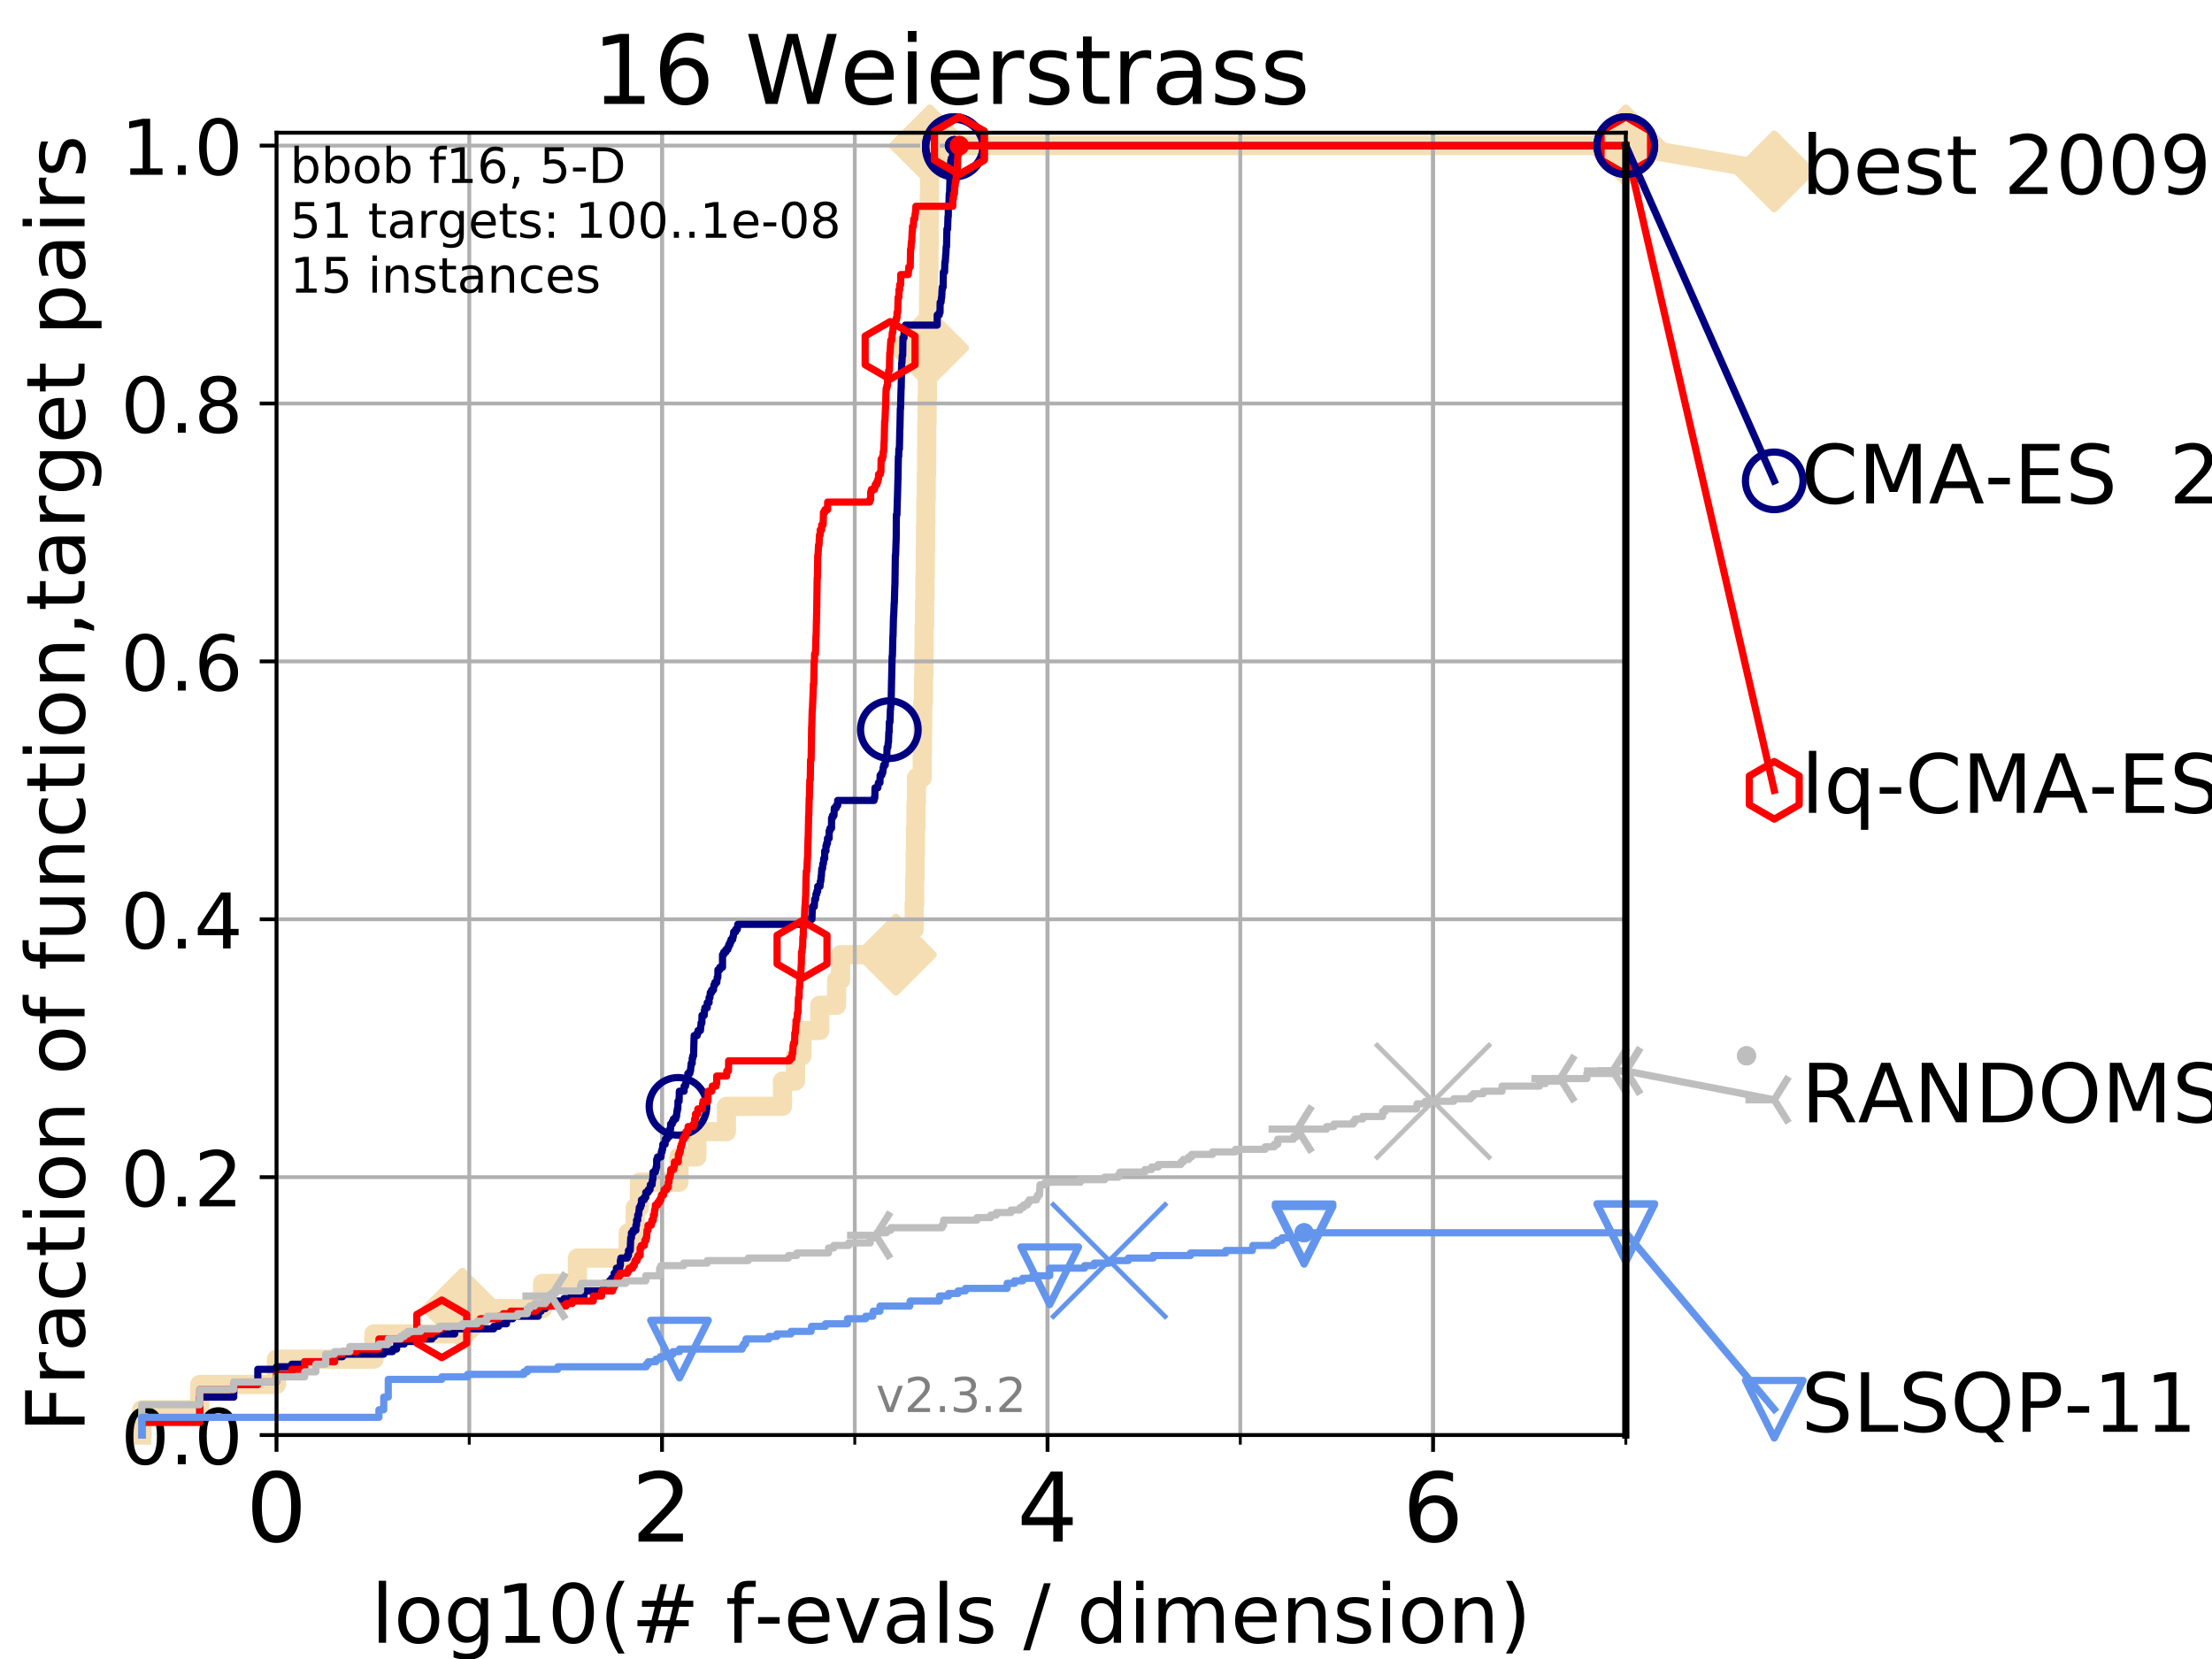 <?xml version="1.0" encoding="utf-8" standalone="no"?>
<!DOCTYPE svg PUBLIC "-//W3C//DTD SVG 1.1//EN"
  "http://www.w3.org/Graphics/SVG/1.1/DTD/svg11.dtd">
<!-- Created with matplotlib (https://matplotlib.org/) -->
<svg height="345.6pt" version="1.1" viewBox="0 0 460.8 345.6" width="460.8pt" xmlns="http://www.w3.org/2000/svg" xmlns:xlink="http://www.w3.org/1999/xlink">
 <defs>
  <style type="text/css">
*{stroke-linecap:butt;stroke-linejoin:round;}
  </style>
 </defs>
 <g id="figure_1">
  <g id="patch_1">
   <path d="M 0 345.6 
L 460.8 345.6 
L 460.8 0 
L 0 0 
z
" style="fill:#ffffff;"/>
  </g>
  <g id="axes_1">
   <g id="patch_2">
    <path d="M 57.6 298.944 
L 338.688 298.944 
L 338.688 27.648 
L 57.6 27.648 
z
" style="fill:#ffffff;"/>
   </g>
   <g id="line2d_1">
    <path d="M 29.533 298.944 
L 29.533 293.677 
L 41.621 293.677 
L 41.621 288.41 
L 57.6 288.41 
L 57.6 283.143 
L 77.885 283.143 
L 77.885 277.877 
L 96.301 277.877 
L 96.301 272.61 
L 113.023 272.61 
L 113.023 267.343 
L 120.287 267.343 
L 120.287 262.076 
L 130.875 262.076 
L 130.875 256.809 
L 132.327 256.809 
L 132.327 251.542 
L 133.216 251.542 
L 133.216 246.275 
L 141.436 246.275 
L 141.436 241.009 
L 145.167 241.009 
L 145.167 235.742 
L 151.325 235.742 
L 151.325 230.475 
L 163.004 230.475 
L 163.004 225.208 
L 165.711 225.208 
L 165.711 219.941 
L 167.073 219.941 
L 167.073 214.674 
L 170.762 214.674 
L 170.762 209.407 
L 174.279 209.407 
L 174.279 204.141 
L 175.109 204.141 
L 175.109 198.874 
L 186.623 198.874 
L 186.623 193.607 
L 190.436 193.607 
L 190.436 188.34 
L 190.542 188.34 
L 190.542 183.073 
L 190.634 183.073 
L 190.634 177.806 
L 190.71 177.806 
L 190.71 172.539 
L 190.816 172.539 
L 190.816 167.272 
L 190.92 167.272 
L 190.92 162.006 
L 192.12 162.006 
L 192.12 156.739 
L 192.18 156.739 
L 192.18 151.472 
L 192.228 151.472 
L 192.228 146.205 
L 192.381 146.205 
L 192.381 140.938 
L 192.464 140.938 
L 192.464 135.671 
L 192.502 135.671 
L 192.502 130.404 
L 192.601 130.404 
L 192.601 125.138 
L 192.678 125.138 
L 192.678 119.871 
L 192.755 119.871 
L 192.755 114.604 
L 192.809 114.604 
L 192.809 109.337 
L 192.876 109.337 
L 192.876 104.07 
L 192.943 104.07 
L 192.943 98.803 
L 193.027 98.803 
L 193.027 93.536 
L 193.055 93.536 
L 193.055 88.27 
L 193.128 88.27 
L 193.128 83.003 
L 193.198 83.003 
L 193.198 77.736 
L 193.273 77.736 
L 193.273 72.469 
L 193.334 72.469 
L 193.334 67.202 
L 193.422 67.202 
L 193.422 61.935 
L 193.471 61.935 
L 193.471 56.668 
L 193.523 56.668 
L 193.523 51.402 
L 193.578 51.402 
L 193.578 46.135 
L 193.601 46.135 
L 193.601 40.868 
L 193.646 40.868 
L 193.646 35.601 
L 193.701 35.601 
L 193.701 30.334 
L 338.688 30.334 
" style="fill:none;stroke:#f5deb3;stroke-linecap:square;stroke-width:4;"/>
   </g>
   <g id="line2d_2">
    <defs>
     <path d="M -0 7.778 
L 7.778 0 
L 0 -7.778 
L -7.778 -0 
z
" id="m3d00b830a6" style="stroke:#f5deb3;stroke-linejoin:miter;stroke-width:1.5;"/>
    </defs>
    <g>
     <use style="fill:#f5deb3;stroke:#f5deb3;stroke-linejoin:miter;stroke-width:1.5;" x="96.301" xlink:href="#m3d00b830a6" y="272.61"/>
     <use style="fill:#f5deb3;stroke:#f5deb3;stroke-linejoin:miter;stroke-width:1.5;" x="186.623" xlink:href="#m3d00b830a6" y="198.874"/>
     <use style="fill:#f5deb3;stroke:#f5deb3;stroke-linejoin:miter;stroke-width:1.5;" x="193.334" xlink:href="#m3d00b830a6" y="72.469"/>
     <use style="fill:#f5deb3;stroke:#f5deb3;stroke-linejoin:miter;stroke-width:1.5;" x="193.701" xlink:href="#m3d00b830a6" y="30.334"/>
     <use style="fill:#f5deb3;stroke:#f5deb3;stroke-linejoin:miter;stroke-width:1.5;" x="193.701" xlink:href="#m3d00b830a6" y="30.334"/>
     <use style="fill:#f5deb3;stroke:#f5deb3;stroke-linejoin:miter;stroke-width:1.5;" x="338.688" xlink:href="#m3d00b830a6" y="30.334"/>
    </g>
   </g>
   <g id="line2d_3">
    <path style="fill:none;stroke:#f5deb3;stroke-linecap:square;stroke-width:4;"/>
    <g/>
   </g>
   <g id="line2d_4">
    <path d="M 338.688 30.334 
L 369.608 35.706 
" style="fill:none;stroke:#f5deb3;stroke-linecap:square;stroke-width:4;"/>
    <g>
     <use style="fill:#f5deb3;stroke:#f5deb3;stroke-linejoin:miter;stroke-width:1.5;" x="338.688" xlink:href="#m3d00b830a6" y="30.334"/>
     <use style="fill:#f5deb3;stroke:#f5deb3;stroke-linejoin:miter;stroke-width:1.5;" x="369.608" xlink:href="#m3d00b830a6" y="35.706"/>
    </g>
   </g>
   <g id="matplotlib.axis_1">
    <g id="xtick_1">
     <g id="line2d_5">
      <path clip-path="url(#pfcadc13f0e)" d="M 57.6 298.944 
L 57.6 27.648 
" style="fill:none;stroke:#b0b0b0;stroke-linecap:square;stroke-width:0.8;"/>
     </g>
     <g id="line2d_6">
      <defs>
       <path d="M 0 0 
L 0 3.5 
" id="mf70bdcca52" style="stroke:#000000;stroke-width:0.8;"/>
      </defs>
      <g>
       <use style="stroke:#000000;stroke-width:0.8;" x="57.6" xlink:href="#mf70bdcca52" y="298.944"/>
      </g>
     </g>
     <g id="text_1">
      <!-- 0 -->
      <defs>
       <path d="M 31.781 66.406 
Q 24.172 66.406 20.328 58.906 
Q 16.5 51.422 16.5 36.375 
Q 16.5 21.391 20.328 13.891 
Q 24.172 6.391 31.781 6.391 
Q 39.453 6.391 43.281 13.891 
Q 47.125 21.391 47.125 36.375 
Q 47.125 51.422 43.281 58.906 
Q 39.453 66.406 31.781 66.406 
z
M 31.781 74.219 
Q 44.047 74.219 50.516 64.516 
Q 56.984 54.828 56.984 36.375 
Q 56.984 17.969 50.516 8.266 
Q 44.047 -1.422 31.781 -1.422 
Q 19.531 -1.422 13.062 8.266 
Q 6.594 17.969 6.594 36.375 
Q 6.594 54.828 13.062 64.516 
Q 19.531 74.219 31.781 74.219 
z
" id="DejaVuSans-48"/>
      </defs>
      <g transform="translate(51.237 321.141)scale(0.2 -0.2)">
       <use xlink:href="#DejaVuSans-48"/>
      </g>
     </g>
    </g>
    <g id="xtick_2">
     <g id="line2d_7">
      <path clip-path="url(#pfcadc13f0e)" d="M 137.911 298.944 
L 137.911 27.648 
" style="fill:none;stroke:#b0b0b0;stroke-linecap:square;stroke-width:0.8;"/>
     </g>
     <g id="line2d_8">
      <g>
       <use style="stroke:#000000;stroke-width:0.8;" x="137.911" xlink:href="#mf70bdcca52" y="298.944"/>
      </g>
     </g>
     <g id="text_2">
      <!-- 2 -->
      <defs>
       <path d="M 19.188 8.297 
L 53.609 8.297 
L 53.609 0 
L 7.328 0 
L 7.328 8.297 
Q 12.938 14.109 22.625 23.891 
Q 32.328 33.688 34.812 36.531 
Q 39.547 41.844 41.422 45.531 
Q 43.312 49.219 43.312 52.781 
Q 43.312 58.594 39.234 62.25 
Q 35.156 65.922 28.609 65.922 
Q 23.969 65.922 18.812 64.312 
Q 13.672 62.703 7.812 59.422 
L 7.812 69.391 
Q 13.766 71.781 18.938 73 
Q 24.125 74.219 28.422 74.219 
Q 39.75 74.219 46.484 68.547 
Q 53.219 62.891 53.219 53.422 
Q 53.219 48.922 51.531 44.891 
Q 49.859 40.875 45.406 35.406 
Q 44.188 33.984 37.641 27.219 
Q 31.109 20.453 19.188 8.297 
z
" id="DejaVuSans-50"/>
      </defs>
      <g transform="translate(131.548 321.141)scale(0.2 -0.2)">
       <use xlink:href="#DejaVuSans-50"/>
      </g>
     </g>
    </g>
    <g id="xtick_3">
     <g id="line2d_9">
      <path clip-path="url(#pfcadc13f0e)" d="M 218.222 298.944 
L 218.222 27.648 
" style="fill:none;stroke:#b0b0b0;stroke-linecap:square;stroke-width:0.8;"/>
     </g>
     <g id="line2d_10">
      <g>
       <use style="stroke:#000000;stroke-width:0.8;" x="218.222" xlink:href="#mf70bdcca52" y="298.944"/>
      </g>
     </g>
     <g id="text_3">
      <!-- 4 -->
      <defs>
       <path d="M 37.797 64.312 
L 12.891 25.391 
L 37.797 25.391 
z
M 35.203 72.906 
L 47.609 72.906 
L 47.609 25.391 
L 58.016 25.391 
L 58.016 17.188 
L 47.609 17.188 
L 47.609 0 
L 37.797 0 
L 37.797 17.188 
L 4.891 17.188 
L 4.891 26.703 
z
" id="DejaVuSans-52"/>
      </defs>
      <g transform="translate(211.859 321.141)scale(0.2 -0.2)">
       <use xlink:href="#DejaVuSans-52"/>
      </g>
     </g>
    </g>
    <g id="xtick_4">
     <g id="line2d_11">
      <path clip-path="url(#pfcadc13f0e)" d="M 298.533 298.944 
L 298.533 27.648 
" style="fill:none;stroke:#b0b0b0;stroke-linecap:square;stroke-width:0.8;"/>
     </g>
     <g id="line2d_12">
      <g>
       <use style="stroke:#000000;stroke-width:0.8;" x="298.533" xlink:href="#mf70bdcca52" y="298.944"/>
      </g>
     </g>
     <g id="text_4">
      <!-- 6 -->
      <defs>
       <path d="M 33.016 40.375 
Q 26.375 40.375 22.484 35.828 
Q 18.609 31.297 18.609 23.391 
Q 18.609 15.531 22.484 10.953 
Q 26.375 6.391 33.016 6.391 
Q 39.656 6.391 43.531 10.953 
Q 47.406 15.531 47.406 23.391 
Q 47.406 31.297 43.531 35.828 
Q 39.656 40.375 33.016 40.375 
z
M 52.594 71.297 
L 52.594 62.312 
Q 48.875 64.062 45.094 64.984 
Q 41.312 65.922 37.594 65.922 
Q 27.828 65.922 22.672 59.328 
Q 17.531 52.734 16.797 39.406 
Q 19.672 43.656 24.016 45.922 
Q 28.375 48.188 33.594 48.188 
Q 44.578 48.188 50.953 41.516 
Q 57.328 34.859 57.328 23.391 
Q 57.328 12.156 50.688 5.359 
Q 44.047 -1.422 33.016 -1.422 
Q 20.359 -1.422 13.672 8.266 
Q 6.984 17.969 6.984 36.375 
Q 6.984 53.656 15.188 63.938 
Q 23.391 74.219 37.203 74.219 
Q 40.922 74.219 44.703 73.484 
Q 48.484 72.75 52.594 71.297 
z
" id="DejaVuSans-54"/>
      </defs>
      <g transform="translate(292.17 321.141)scale(0.2 -0.2)">
       <use xlink:href="#DejaVuSans-54"/>
      </g>
     </g>
    </g>
    <g id="xtick_5">
     <g id="line2d_13">
      <path clip-path="url(#pfcadc13f0e)" d="M 57.6 298.944 
L 57.6 27.648 
" style="fill:none;stroke:#b0b0b0;stroke-linecap:square;stroke-width:0.8;"/>
     </g>
     <g id="line2d_14">
      <defs>
       <path d="M 0 0 
L 0 2 
" id="m73aea1b4ba" style="stroke:#000000;stroke-width:0.6;"/>
      </defs>
      <g>
       <use style="stroke:#000000;stroke-width:0.6;" x="57.6" xlink:href="#m73aea1b4ba" y="298.944"/>
      </g>
     </g>
    </g>
    <g id="xtick_6">
     <g id="line2d_15">
      <path clip-path="url(#pfcadc13f0e)" d="M 97.755 298.944 
L 97.755 27.648 
" style="fill:none;stroke:#b0b0b0;stroke-linecap:square;stroke-width:0.8;"/>
     </g>
     <g id="line2d_16">
      <g>
       <use style="stroke:#000000;stroke-width:0.6;" x="97.755" xlink:href="#m73aea1b4ba" y="298.944"/>
      </g>
     </g>
    </g>
    <g id="xtick_7">
     <g id="line2d_17">
      <path clip-path="url(#pfcadc13f0e)" d="M 137.911 298.944 
L 137.911 27.648 
" style="fill:none;stroke:#b0b0b0;stroke-linecap:square;stroke-width:0.8;"/>
     </g>
     <g id="line2d_18">
      <g>
       <use style="stroke:#000000;stroke-width:0.6;" x="137.911" xlink:href="#m73aea1b4ba" y="298.944"/>
      </g>
     </g>
    </g>
    <g id="xtick_8">
     <g id="line2d_19">
      <path clip-path="url(#pfcadc13f0e)" d="M 178.066 298.944 
L 178.066 27.648 
" style="fill:none;stroke:#b0b0b0;stroke-linecap:square;stroke-width:0.8;"/>
     </g>
     <g id="line2d_20">
      <g>
       <use style="stroke:#000000;stroke-width:0.6;" x="178.066" xlink:href="#m73aea1b4ba" y="298.944"/>
      </g>
     </g>
    </g>
    <g id="xtick_9">
     <g id="line2d_21">
      <path clip-path="url(#pfcadc13f0e)" d="M 218.222 298.944 
L 218.222 27.648 
" style="fill:none;stroke:#b0b0b0;stroke-linecap:square;stroke-width:0.8;"/>
     </g>
     <g id="line2d_22">
      <g>
       <use style="stroke:#000000;stroke-width:0.6;" x="218.222" xlink:href="#m73aea1b4ba" y="298.944"/>
      </g>
     </g>
    </g>
    <g id="xtick_10">
     <g id="line2d_23">
      <path clip-path="url(#pfcadc13f0e)" d="M 258.377 298.944 
L 258.377 27.648 
" style="fill:none;stroke:#b0b0b0;stroke-linecap:square;stroke-width:0.8;"/>
     </g>
     <g id="line2d_24">
      <g>
       <use style="stroke:#000000;stroke-width:0.6;" x="258.377" xlink:href="#m73aea1b4ba" y="298.944"/>
      </g>
     </g>
    </g>
    <g id="xtick_11">
     <g id="line2d_25">
      <path clip-path="url(#pfcadc13f0e)" d="M 298.533 298.944 
L 298.533 27.648 
" style="fill:none;stroke:#b0b0b0;stroke-linecap:square;stroke-width:0.8;"/>
     </g>
     <g id="line2d_26">
      <g>
       <use style="stroke:#000000;stroke-width:0.6;" x="298.533" xlink:href="#m73aea1b4ba" y="298.944"/>
      </g>
     </g>
    </g>
    <g id="xtick_12">
     <g id="line2d_27">
      <path clip-path="url(#pfcadc13f0e)" d="M 338.688 298.944 
L 338.688 27.648 
" style="fill:none;stroke:#b0b0b0;stroke-linecap:square;stroke-width:0.8;"/>
     </g>
     <g id="line2d_28">
      <g>
       <use style="stroke:#000000;stroke-width:0.6;" x="338.688" xlink:href="#m73aea1b4ba" y="298.944"/>
      </g>
     </g>
    </g>
    <g id="text_5">
     <!-- log10(# f-evals / dimension) -->
     <defs>
      <path d="M 9.422 75.984 
L 18.406 75.984 
L 18.406 0 
L 9.422 0 
z
" id="DejaVuSans-108"/>
      <path d="M 30.609 48.391 
Q 23.391 48.391 19.188 42.75 
Q 14.984 37.109 14.984 27.297 
Q 14.984 17.484 19.156 11.844 
Q 23.344 6.203 30.609 6.203 
Q 37.797 6.203 41.984 11.859 
Q 46.188 17.531 46.188 27.297 
Q 46.188 37.016 41.984 42.703 
Q 37.797 48.391 30.609 48.391 
z
M 30.609 56 
Q 42.328 56 49.016 48.375 
Q 55.719 40.766 55.719 27.297 
Q 55.719 13.875 49.016 6.219 
Q 42.328 -1.422 30.609 -1.422 
Q 18.844 -1.422 12.172 6.219 
Q 5.516 13.875 5.516 27.297 
Q 5.516 40.766 12.172 48.375 
Q 18.844 56 30.609 56 
z
" id="DejaVuSans-111"/>
      <path d="M 45.406 27.984 
Q 45.406 37.75 41.375 43.109 
Q 37.359 48.484 30.078 48.484 
Q 22.859 48.484 18.828 43.109 
Q 14.797 37.75 14.797 27.984 
Q 14.797 18.266 18.828 12.891 
Q 22.859 7.516 30.078 7.516 
Q 37.359 7.516 41.375 12.891 
Q 45.406 18.266 45.406 27.984 
z
M 54.391 6.781 
Q 54.391 -7.172 48.188 -13.984 
Q 42 -20.797 29.203 -20.797 
Q 24.469 -20.797 20.266 -20.094 
Q 16.062 -19.391 12.109 -17.922 
L 12.109 -9.188 
Q 16.062 -11.328 19.922 -12.344 
Q 23.781 -13.375 27.781 -13.375 
Q 36.625 -13.375 41.016 -8.766 
Q 45.406 -4.156 45.406 5.172 
L 45.406 9.625 
Q 42.625 4.781 38.281 2.391 
Q 33.938 0 27.875 0 
Q 17.828 0 11.672 7.656 
Q 5.516 15.328 5.516 27.984 
Q 5.516 40.672 11.672 48.328 
Q 17.828 56 27.875 56 
Q 33.938 56 38.281 53.609 
Q 42.625 51.219 45.406 46.391 
L 45.406 54.688 
L 54.391 54.688 
z
" id="DejaVuSans-103"/>
      <path d="M 12.406 8.297 
L 28.516 8.297 
L 28.516 63.922 
L 10.984 60.406 
L 10.984 69.391 
L 28.422 72.906 
L 38.281 72.906 
L 38.281 8.297 
L 54.391 8.297 
L 54.391 0 
L 12.406 0 
z
" id="DejaVuSans-49"/>
      <path d="M 31 75.875 
Q 24.469 64.656 21.281 53.656 
Q 18.109 42.672 18.109 31.391 
Q 18.109 20.125 21.312 9.062 
Q 24.516 -2 31 -13.188 
L 23.188 -13.188 
Q 15.875 -1.703 12.234 9.375 
Q 8.594 20.453 8.594 31.391 
Q 8.594 42.281 12.203 53.312 
Q 15.828 64.359 23.188 75.875 
z
" id="DejaVuSans-40"/>
      <path d="M 51.125 44 
L 36.922 44 
L 32.812 27.688 
L 47.125 27.688 
z
M 43.797 71.781 
L 38.719 51.516 
L 52.984 51.516 
L 58.109 71.781 
L 65.922 71.781 
L 60.891 51.516 
L 76.125 51.516 
L 76.125 44 
L 58.984 44 
L 54.984 27.688 
L 70.516 27.688 
L 70.516 20.219 
L 53.078 20.219 
L 48 0 
L 40.188 0 
L 45.219 20.219 
L 30.906 20.219 
L 25.875 0 
L 18.016 0 
L 23.094 20.219 
L 7.719 20.219 
L 7.719 27.688 
L 24.906 27.688 
L 29 44 
L 13.281 44 
L 13.281 51.516 
L 30.906 51.516 
L 35.891 71.781 
z
" id="DejaVuSans-35"/>
      <path id="DejaVuSans-32"/>
      <path d="M 37.109 75.984 
L 37.109 68.5 
L 28.516 68.5 
Q 23.688 68.5 21.797 66.547 
Q 19.922 64.594 19.922 59.516 
L 19.922 54.688 
L 34.719 54.688 
L 34.719 47.703 
L 19.922 47.703 
L 19.922 0 
L 10.891 0 
L 10.891 47.703 
L 2.297 47.703 
L 2.297 54.688 
L 10.891 54.688 
L 10.891 58.5 
Q 10.891 67.625 15.141 71.797 
Q 19.391 75.984 28.609 75.984 
z
" id="DejaVuSans-102"/>
      <path d="M 4.891 31.391 
L 31.203 31.391 
L 31.203 23.391 
L 4.891 23.391 
z
" id="DejaVuSans-45"/>
      <path d="M 56.203 29.594 
L 56.203 25.203 
L 14.891 25.203 
Q 15.484 15.922 20.484 11.062 
Q 25.484 6.203 34.422 6.203 
Q 39.594 6.203 44.453 7.469 
Q 49.312 8.734 54.109 11.281 
L 54.109 2.781 
Q 49.266 0.734 44.188 -0.344 
Q 39.109 -1.422 33.891 -1.422 
Q 20.797 -1.422 13.156 6.188 
Q 5.516 13.812 5.516 26.812 
Q 5.516 40.234 12.766 48.109 
Q 20.016 56 32.328 56 
Q 43.359 56 49.781 48.891 
Q 56.203 41.797 56.203 29.594 
z
M 47.219 32.234 
Q 47.125 39.594 43.094 43.984 
Q 39.062 48.391 32.422 48.391 
Q 24.906 48.391 20.391 44.141 
Q 15.875 39.891 15.188 32.172 
z
" id="DejaVuSans-101"/>
      <path d="M 2.984 54.688 
L 12.5 54.688 
L 29.594 8.797 
L 46.688 54.688 
L 56.203 54.688 
L 35.688 0 
L 23.484 0 
z
" id="DejaVuSans-118"/>
      <path d="M 34.281 27.484 
Q 23.391 27.484 19.188 25 
Q 14.984 22.516 14.984 16.5 
Q 14.984 11.719 18.141 8.906 
Q 21.297 6.109 26.703 6.109 
Q 34.188 6.109 38.703 11.406 
Q 43.219 16.703 43.219 25.484 
L 43.219 27.484 
z
M 52.203 31.203 
L 52.203 0 
L 43.219 0 
L 43.219 8.297 
Q 40.141 3.328 35.547 0.953 
Q 30.953 -1.422 24.312 -1.422 
Q 15.922 -1.422 10.953 3.297 
Q 6 8.016 6 15.922 
Q 6 25.141 12.172 29.828 
Q 18.359 34.516 30.609 34.516 
L 43.219 34.516 
L 43.219 35.406 
Q 43.219 41.609 39.141 45 
Q 35.062 48.391 27.688 48.391 
Q 23 48.391 18.547 47.266 
Q 14.109 46.141 10.016 43.891 
L 10.016 52.203 
Q 14.938 54.109 19.578 55.047 
Q 24.219 56 28.609 56 
Q 40.484 56 46.344 49.844 
Q 52.203 43.703 52.203 31.203 
z
" id="DejaVuSans-97"/>
      <path d="M 44.281 53.078 
L 44.281 44.578 
Q 40.484 46.531 36.375 47.5 
Q 32.281 48.484 27.875 48.484 
Q 21.188 48.484 17.844 46.438 
Q 14.5 44.391 14.5 40.281 
Q 14.5 37.156 16.891 35.375 
Q 19.281 33.594 26.516 31.984 
L 29.594 31.297 
Q 39.156 29.25 43.188 25.516 
Q 47.219 21.781 47.219 15.094 
Q 47.219 7.469 41.188 3.016 
Q 35.156 -1.422 24.609 -1.422 
Q 20.219 -1.422 15.453 -0.562 
Q 10.688 0.297 5.422 2 
L 5.422 11.281 
Q 10.406 8.688 15.234 7.391 
Q 20.062 6.109 24.812 6.109 
Q 31.156 6.109 34.562 8.281 
Q 37.984 10.453 37.984 14.406 
Q 37.984 18.062 35.516 20.016 
Q 33.062 21.969 24.703 23.781 
L 21.578 24.516 
Q 13.234 26.266 9.516 29.906 
Q 5.812 33.547 5.812 39.891 
Q 5.812 47.609 11.281 51.797 
Q 16.75 56 26.812 56 
Q 31.781 56 36.172 55.266 
Q 40.578 54.547 44.281 53.078 
z
" id="DejaVuSans-115"/>
      <path d="M 25.391 72.906 
L 33.688 72.906 
L 8.297 -9.281 
L 0 -9.281 
z
" id="DejaVuSans-47"/>
      <path d="M 45.406 46.391 
L 45.406 75.984 
L 54.391 75.984 
L 54.391 0 
L 45.406 0 
L 45.406 8.203 
Q 42.578 3.328 38.25 0.953 
Q 33.938 -1.422 27.875 -1.422 
Q 17.969 -1.422 11.734 6.484 
Q 5.516 14.406 5.516 27.297 
Q 5.516 40.188 11.734 48.094 
Q 17.969 56 27.875 56 
Q 33.938 56 38.25 53.625 
Q 42.578 51.266 45.406 46.391 
z
M 14.797 27.297 
Q 14.797 17.391 18.875 11.75 
Q 22.953 6.109 30.078 6.109 
Q 37.203 6.109 41.297 11.75 
Q 45.406 17.391 45.406 27.297 
Q 45.406 37.203 41.297 42.844 
Q 37.203 48.484 30.078 48.484 
Q 22.953 48.484 18.875 42.844 
Q 14.797 37.203 14.797 27.297 
z
" id="DejaVuSans-100"/>
      <path d="M 9.422 54.688 
L 18.406 54.688 
L 18.406 0 
L 9.422 0 
z
M 9.422 75.984 
L 18.406 75.984 
L 18.406 64.594 
L 9.422 64.594 
z
" id="DejaVuSans-105"/>
      <path d="M 52 44.188 
Q 55.375 50.25 60.062 53.125 
Q 64.75 56 71.094 56 
Q 79.641 56 84.281 50.016 
Q 88.922 44.047 88.922 33.016 
L 88.922 0 
L 79.891 0 
L 79.891 32.719 
Q 79.891 40.578 77.094 44.375 
Q 74.312 48.188 68.609 48.188 
Q 61.625 48.188 57.562 43.547 
Q 53.516 38.922 53.516 30.906 
L 53.516 0 
L 44.484 0 
L 44.484 32.719 
Q 44.484 40.625 41.703 44.406 
Q 38.922 48.188 33.109 48.188 
Q 26.219 48.188 22.156 43.531 
Q 18.109 38.875 18.109 30.906 
L 18.109 0 
L 9.078 0 
L 9.078 54.688 
L 18.109 54.688 
L 18.109 46.188 
Q 21.188 51.219 25.484 53.609 
Q 29.781 56 35.688 56 
Q 41.656 56 45.828 52.969 
Q 50 49.953 52 44.188 
z
" id="DejaVuSans-109"/>
      <path d="M 54.891 33.016 
L 54.891 0 
L 45.906 0 
L 45.906 32.719 
Q 45.906 40.484 42.875 44.328 
Q 39.844 48.188 33.797 48.188 
Q 26.516 48.188 22.312 43.547 
Q 18.109 38.922 18.109 30.906 
L 18.109 0 
L 9.078 0 
L 9.078 54.688 
L 18.109 54.688 
L 18.109 46.188 
Q 21.344 51.125 25.703 53.562 
Q 30.078 56 35.797 56 
Q 45.219 56 50.047 50.172 
Q 54.891 44.344 54.891 33.016 
z
" id="DejaVuSans-110"/>
      <path d="M 8.016 75.875 
L 15.828 75.875 
Q 23.141 64.359 26.781 53.312 
Q 30.422 42.281 30.422 31.391 
Q 30.422 20.453 26.781 9.375 
Q 23.141 -1.703 15.828 -13.188 
L 8.016 -13.188 
Q 14.5 -2 17.703 9.062 
Q 20.906 20.125 20.906 31.391 
Q 20.906 42.672 17.703 53.656 
Q 14.5 64.656 8.016 75.875 
z
" id="DejaVuSans-41"/>
     </defs>
     <g transform="translate(77.303 342.218)scale(0.17 -0.17)">
      <use xlink:href="#DejaVuSans-108"/>
      <use x="27.783" xlink:href="#DejaVuSans-111"/>
      <use x="88.965" xlink:href="#DejaVuSans-103"/>
      <use x="152.441" xlink:href="#DejaVuSans-49"/>
      <use x="216.064" xlink:href="#DejaVuSans-48"/>
      <use x="279.688" xlink:href="#DejaVuSans-40"/>
      <use x="318.701" xlink:href="#DejaVuSans-35"/>
      <use x="402.49" xlink:href="#DejaVuSans-32"/>
      <use x="434.277" xlink:href="#DejaVuSans-102"/>
      <use x="469.404" xlink:href="#DejaVuSans-45"/>
      <use x="505.488" xlink:href="#DejaVuSans-101"/>
      <use x="567.012" xlink:href="#DejaVuSans-118"/>
      <use x="626.191" xlink:href="#DejaVuSans-97"/>
      <use x="687.471" xlink:href="#DejaVuSans-108"/>
      <use x="715.254" xlink:href="#DejaVuSans-115"/>
      <use x="767.354" xlink:href="#DejaVuSans-32"/>
      <use x="799.141" xlink:href="#DejaVuSans-47"/>
      <use x="832.832" xlink:href="#DejaVuSans-32"/>
      <use x="864.619" xlink:href="#DejaVuSans-100"/>
      <use x="928.096" xlink:href="#DejaVuSans-105"/>
      <use x="955.879" xlink:href="#DejaVuSans-109"/>
      <use x="1053.291" xlink:href="#DejaVuSans-101"/>
      <use x="1114.814" xlink:href="#DejaVuSans-110"/>
      <use x="1178.193" xlink:href="#DejaVuSans-115"/>
      <use x="1230.293" xlink:href="#DejaVuSans-105"/>
      <use x="1258.076" xlink:href="#DejaVuSans-111"/>
      <use x="1319.258" xlink:href="#DejaVuSans-110"/>
      <use x="1382.637" xlink:href="#DejaVuSans-41"/>
     </g>
    </g>
   </g>
   <g id="matplotlib.axis_2">
    <g id="ytick_1">
     <g id="line2d_29">
      <path clip-path="url(#pfcadc13f0e)" d="M 57.6 298.944 
L 338.688 298.944 
" style="fill:none;stroke:#b0b0b0;stroke-linecap:square;stroke-width:0.8;"/>
     </g>
     <g id="line2d_30">
      <defs>
       <path d="M 0 0 
L -3.5 0 
" id="m4c3feea351" style="stroke:#000000;stroke-width:0.8;"/>
      </defs>
      <g>
       <use style="stroke:#000000;stroke-width:0.8;" x="57.6" xlink:href="#m4c3feea351" y="298.944"/>
      </g>
     </g>
     <g id="text_6">
      <!-- 0.0 -->
      <defs>
       <path d="M 10.688 12.406 
L 21 12.406 
L 21 0 
L 10.688 0 
z
" id="DejaVuSans-46"/>
      </defs>
      <g transform="translate(25.155 305.023)scale(0.16 -0.16)">
       <use xlink:href="#DejaVuSans-48"/>
       <use x="63.623" xlink:href="#DejaVuSans-46"/>
       <use x="95.41" xlink:href="#DejaVuSans-48"/>
      </g>
     </g>
    </g>
    <g id="ytick_2">
     <g id="line2d_31">
      <path clip-path="url(#pfcadc13f0e)" d="M 57.6 245.222 
L 338.688 245.222 
" style="fill:none;stroke:#b0b0b0;stroke-linecap:square;stroke-width:0.8;"/>
     </g>
     <g id="line2d_32">
      <g>
       <use style="stroke:#000000;stroke-width:0.8;" x="57.6" xlink:href="#m4c3feea351" y="245.222"/>
      </g>
     </g>
     <g id="text_7">
      <!-- 0.2 -->
      <g transform="translate(25.155 251.301)scale(0.16 -0.16)">
       <use xlink:href="#DejaVuSans-48"/>
       <use x="63.623" xlink:href="#DejaVuSans-46"/>
       <use x="95.41" xlink:href="#DejaVuSans-50"/>
      </g>
     </g>
    </g>
    <g id="ytick_3">
     <g id="line2d_33">
      <path clip-path="url(#pfcadc13f0e)" d="M 57.6 191.5 
L 338.688 191.5 
" style="fill:none;stroke:#b0b0b0;stroke-linecap:square;stroke-width:0.8;"/>
     </g>
     <g id="line2d_34">
      <g>
       <use style="stroke:#000000;stroke-width:0.8;" x="57.6" xlink:href="#m4c3feea351" y="191.5"/>
      </g>
     </g>
     <g id="text_8">
      <!-- 0.4 -->
      <g transform="translate(25.155 197.579)scale(0.16 -0.16)">
       <use xlink:href="#DejaVuSans-48"/>
       <use x="63.623" xlink:href="#DejaVuSans-46"/>
       <use x="95.41" xlink:href="#DejaVuSans-52"/>
      </g>
     </g>
    </g>
    <g id="ytick_4">
     <g id="line2d_35">
      <path clip-path="url(#pfcadc13f0e)" d="M 57.6 137.778 
L 338.688 137.778 
" style="fill:none;stroke:#b0b0b0;stroke-linecap:square;stroke-width:0.8;"/>
     </g>
     <g id="line2d_36">
      <g>
       <use style="stroke:#000000;stroke-width:0.8;" x="57.6" xlink:href="#m4c3feea351" y="137.778"/>
      </g>
     </g>
     <g id="text_9">
      <!-- 0.6 -->
      <g transform="translate(25.155 143.857)scale(0.16 -0.16)">
       <use xlink:href="#DejaVuSans-48"/>
       <use x="63.623" xlink:href="#DejaVuSans-46"/>
       <use x="95.41" xlink:href="#DejaVuSans-54"/>
      </g>
     </g>
    </g>
    <g id="ytick_5">
     <g id="line2d_37">
      <path clip-path="url(#pfcadc13f0e)" d="M 57.6 84.056 
L 338.688 84.056 
" style="fill:none;stroke:#b0b0b0;stroke-linecap:square;stroke-width:0.8;"/>
     </g>
     <g id="line2d_38">
      <g>
       <use style="stroke:#000000;stroke-width:0.8;" x="57.6" xlink:href="#m4c3feea351" y="84.056"/>
      </g>
     </g>
     <g id="text_10">
      <!-- 0.8 -->
      <defs>
       <path d="M 31.781 34.625 
Q 24.75 34.625 20.719 30.859 
Q 16.703 27.094 16.703 20.516 
Q 16.703 13.922 20.719 10.156 
Q 24.75 6.391 31.781 6.391 
Q 38.812 6.391 42.859 10.172 
Q 46.922 13.969 46.922 20.516 
Q 46.922 27.094 42.891 30.859 
Q 38.875 34.625 31.781 34.625 
z
M 21.922 38.812 
Q 15.578 40.375 12.031 44.719 
Q 8.5 49.078 8.5 55.328 
Q 8.5 64.062 14.719 69.141 
Q 20.953 74.219 31.781 74.219 
Q 42.672 74.219 48.875 69.141 
Q 55.078 64.062 55.078 55.328 
Q 55.078 49.078 51.531 44.719 
Q 48 40.375 41.703 38.812 
Q 48.828 37.156 52.797 32.312 
Q 56.781 27.484 56.781 20.516 
Q 56.781 9.906 50.312 4.234 
Q 43.844 -1.422 31.781 -1.422 
Q 19.734 -1.422 13.25 4.234 
Q 6.781 9.906 6.781 20.516 
Q 6.781 27.484 10.781 32.312 
Q 14.797 37.156 21.922 38.812 
z
M 18.312 54.391 
Q 18.312 48.734 21.844 45.562 
Q 25.391 42.391 31.781 42.391 
Q 38.141 42.391 41.719 45.562 
Q 45.312 48.734 45.312 54.391 
Q 45.312 60.062 41.719 63.234 
Q 38.141 66.406 31.781 66.406 
Q 25.391 66.406 21.844 63.234 
Q 18.312 60.062 18.312 54.391 
z
" id="DejaVuSans-56"/>
      </defs>
      <g transform="translate(25.155 90.135)scale(0.16 -0.16)">
       <use xlink:href="#DejaVuSans-48"/>
       <use x="63.623" xlink:href="#DejaVuSans-46"/>
       <use x="95.41" xlink:href="#DejaVuSans-56"/>
      </g>
     </g>
    </g>
    <g id="ytick_6">
     <g id="line2d_39">
      <path clip-path="url(#pfcadc13f0e)" d="M 57.6 30.334 
L 338.688 30.334 
" style="fill:none;stroke:#b0b0b0;stroke-linecap:square;stroke-width:0.8;"/>
     </g>
     <g id="line2d_40">
      <g>
       <use style="stroke:#000000;stroke-width:0.8;" x="57.6" xlink:href="#m4c3feea351" y="30.334"/>
      </g>
     </g>
     <g id="text_11">
      <!-- 1.0 -->
      <g transform="translate(25.155 36.413)scale(0.16 -0.16)">
       <use xlink:href="#DejaVuSans-49"/>
       <use x="63.623" xlink:href="#DejaVuSans-46"/>
       <use x="95.41" xlink:href="#DejaVuSans-48"/>
      </g>
     </g>
    </g>
    <g id="text_12">
     <!-- Fraction of function,target pairs -->
     <defs>
      <path d="M 9.812 72.906 
L 51.703 72.906 
L 51.703 64.594 
L 19.672 64.594 
L 19.672 43.109 
L 48.578 43.109 
L 48.578 34.812 
L 19.672 34.812 
L 19.672 0 
L 9.812 0 
z
" id="DejaVuSans-70"/>
      <path d="M 41.109 46.297 
Q 39.594 47.172 37.812 47.578 
Q 36.031 48 33.891 48 
Q 26.266 48 22.188 43.047 
Q 18.109 38.094 18.109 28.812 
L 18.109 0 
L 9.078 0 
L 9.078 54.688 
L 18.109 54.688 
L 18.109 46.188 
Q 20.953 51.172 25.484 53.578 
Q 30.031 56 36.531 56 
Q 37.453 56 38.578 55.875 
Q 39.703 55.766 41.062 55.516 
z
" id="DejaVuSans-114"/>
      <path d="M 48.781 52.594 
L 48.781 44.188 
Q 44.969 46.297 41.141 47.344 
Q 37.312 48.391 33.406 48.391 
Q 24.656 48.391 19.812 42.844 
Q 14.984 37.312 14.984 27.297 
Q 14.984 17.281 19.812 11.734 
Q 24.656 6.203 33.406 6.203 
Q 37.312 6.203 41.141 7.25 
Q 44.969 8.297 48.781 10.406 
L 48.781 2.094 
Q 45.016 0.344 40.984 -0.531 
Q 36.969 -1.422 32.422 -1.422 
Q 20.062 -1.422 12.781 6.344 
Q 5.516 14.109 5.516 27.297 
Q 5.516 40.672 12.859 48.328 
Q 20.219 56 33.016 56 
Q 37.156 56 41.109 55.141 
Q 45.062 54.297 48.781 52.594 
z
" id="DejaVuSans-99"/>
      <path d="M 18.312 70.219 
L 18.312 54.688 
L 36.812 54.688 
L 36.812 47.703 
L 18.312 47.703 
L 18.312 18.016 
Q 18.312 11.328 20.141 9.422 
Q 21.969 7.516 27.594 7.516 
L 36.812 7.516 
L 36.812 0 
L 27.594 0 
Q 17.188 0 13.234 3.875 
Q 9.281 7.766 9.281 18.016 
L 9.281 47.703 
L 2.688 47.703 
L 2.688 54.688 
L 9.281 54.688 
L 9.281 70.219 
z
" id="DejaVuSans-116"/>
      <path d="M 8.5 21.578 
L 8.5 54.688 
L 17.484 54.688 
L 17.484 21.922 
Q 17.484 14.156 20.5 10.266 
Q 23.531 6.391 29.594 6.391 
Q 36.859 6.391 41.078 11.031 
Q 45.312 15.672 45.312 23.688 
L 45.312 54.688 
L 54.297 54.688 
L 54.297 0 
L 45.312 0 
L 45.312 8.406 
Q 42.047 3.422 37.719 1 
Q 33.406 -1.422 27.688 -1.422 
Q 18.266 -1.422 13.375 4.438 
Q 8.5 10.297 8.5 21.578 
z
M 31.109 56 
z
" id="DejaVuSans-117"/>
      <path d="M 11.719 12.406 
L 22.016 12.406 
L 22.016 4 
L 14.016 -11.625 
L 7.719 -11.625 
L 11.719 4 
z
" id="DejaVuSans-44"/>
      <path d="M 18.109 8.203 
L 18.109 -20.797 
L 9.078 -20.797 
L 9.078 54.688 
L 18.109 54.688 
L 18.109 46.391 
Q 20.953 51.266 25.266 53.625 
Q 29.594 56 35.594 56 
Q 45.562 56 51.781 48.094 
Q 58.016 40.188 58.016 27.297 
Q 58.016 14.406 51.781 6.484 
Q 45.562 -1.422 35.594 -1.422 
Q 29.594 -1.422 25.266 0.953 
Q 20.953 3.328 18.109 8.203 
z
M 48.688 27.297 
Q 48.688 37.203 44.609 42.844 
Q 40.531 48.484 33.406 48.484 
Q 26.266 48.484 22.188 42.844 
Q 18.109 37.203 18.109 27.297 
Q 18.109 17.391 22.188 11.75 
Q 26.266 6.109 33.406 6.109 
Q 40.531 6.109 44.609 11.75 
Q 48.688 17.391 48.688 27.297 
z
" id="DejaVuSans-112"/>
     </defs>
     <g transform="translate(17.62 298.435)rotate(-90)scale(0.17 -0.17)">
      <use xlink:href="#DejaVuSans-70"/>
      <use x="57.41" xlink:href="#DejaVuSans-114"/>
      <use x="98.523" xlink:href="#DejaVuSans-97"/>
      <use x="159.803" xlink:href="#DejaVuSans-99"/>
      <use x="214.783" xlink:href="#DejaVuSans-116"/>
      <use x="253.992" xlink:href="#DejaVuSans-105"/>
      <use x="281.775" xlink:href="#DejaVuSans-111"/>
      <use x="342.957" xlink:href="#DejaVuSans-110"/>
      <use x="406.336" xlink:href="#DejaVuSans-32"/>
      <use x="438.123" xlink:href="#DejaVuSans-111"/>
      <use x="499.305" xlink:href="#DejaVuSans-102"/>
      <use x="534.51" xlink:href="#DejaVuSans-32"/>
      <use x="566.297" xlink:href="#DejaVuSans-102"/>
      <use x="601.502" xlink:href="#DejaVuSans-117"/>
      <use x="664.881" xlink:href="#DejaVuSans-110"/>
      <use x="728.26" xlink:href="#DejaVuSans-99"/>
      <use x="783.24" xlink:href="#DejaVuSans-116"/>
      <use x="822.449" xlink:href="#DejaVuSans-105"/>
      <use x="850.232" xlink:href="#DejaVuSans-111"/>
      <use x="911.414" xlink:href="#DejaVuSans-110"/>
      <use x="974.793" xlink:href="#DejaVuSans-44"/>
      <use x="1006.58" xlink:href="#DejaVuSans-116"/>
      <use x="1045.789" xlink:href="#DejaVuSans-97"/>
      <use x="1107.068" xlink:href="#DejaVuSans-114"/>
      <use x="1148.166" xlink:href="#DejaVuSans-103"/>
      <use x="1211.643" xlink:href="#DejaVuSans-101"/>
      <use x="1273.166" xlink:href="#DejaVuSans-116"/>
      <use x="1312.375" xlink:href="#DejaVuSans-32"/>
      <use x="1344.162" xlink:href="#DejaVuSans-112"/>
      <use x="1407.639" xlink:href="#DejaVuSans-97"/>
      <use x="1468.918" xlink:href="#DejaVuSans-105"/>
      <use x="1496.701" xlink:href="#DejaVuSans-114"/>
      <use x="1537.814" xlink:href="#DejaVuSans-115"/>
     </g>
    </g>
   </g>
   <g id="line2d_41">
    <defs>
     <path d="M 0 1.5 
C 0.398 1.5 0.779 1.342 1.061 1.061 
C 1.342 0.779 1.5 0.398 1.5 0 
C 1.5 -0.398 1.342 -0.779 1.061 -1.061 
C 0.779 -1.342 0.398 -1.5 0 -1.5 
C -0.398 -1.5 -0.779 -1.342 -1.061 -1.061 
C -1.342 -0.779 -1.5 -0.398 -1.5 0 
C -1.5 0.398 -1.342 0.779 -1.061 1.061 
C -0.779 1.342 -0.398 1.5 0 1.5 
z
" id="m4ef8800d80" style="stroke:#f5deb3;"/>
    </defs>
    <g>
     <use style="fill:#f5deb3;stroke:#f5deb3;" x="193.701" xlink:href="#m4ef8800d80" y="30.334"/>
     <use style="fill:#f5deb3;stroke:#f5deb3;" x="193.701" xlink:href="#m4ef8800d80" y="30.334"/>
    </g>
   </g>
   <g id="line2d_42">
    <defs>
     <path d="M 0 1.5 
C 0.398 1.5 0.779 1.342 1.061 1.061 
C 1.342 0.779 1.5 0.398 1.5 0 
C 1.5 -0.398 1.342 -0.779 1.061 -1.061 
C 0.779 -1.342 0.398 -1.5 0 -1.5 
C -0.398 -1.5 -0.779 -1.342 -1.061 -1.061 
C -1.342 -0.779 -1.5 -0.398 -1.5 0 
C -1.5 0.398 -1.342 0.779 -1.061 1.061 
C -0.779 1.342 -0.398 1.5 0 1.5 
z
" id="m2fc0593b39" style="stroke:#000080;"/>
    </defs>
    <g>
     <use style="fill:#000080;stroke:#000080;" x="198.82" xlink:href="#m2fc0593b39" y="30.334"/>
     <use style="fill:#000080;stroke:#000080;" x="198.82" xlink:href="#m2fc0593b39" y="30.334"/>
    </g>
   </g>
   <g id="line2d_43">
    <path d="M 29.533 298.944 
L 29.533 295.784 
L 41.621 295.784 
L 41.621 291.044 
L 48.692 291.044 
L 48.692 288.41 
L 53.709 288.41 
L 53.709 285.25 
L 57.6 285.25 
L 57.6 284.723 
L 60.78 284.723 
L 60.78 284.197 
L 63.468 284.197 
L 63.468 283.67 
L 69.688 283.67 
L 69.688 282.617 
L 71.35 282.617 
L 71.35 282.09 
L 79.939 282.09 
L 79.939 281.563 
L 81.776 281.563 
L 81.776 281.037 
L 82.627 281.037 
L 82.627 279.983 
L 84.213 279.983 
L 84.213 279.457 
L 86.351 279.457 
L 86.351 278.93 
L 89.973 278.93 
L 89.973 278.403 
L 90.509 278.403 
L 90.509 277.877 
L 94.715 277.877 
L 94.715 276.823 
L 102.859 276.823 
L 102.859 276.296 
L 103.871 276.296 
L 103.871 275.77 
L 105.51 275.77 
L 105.51 274.716 
L 106.803 274.716 
L 106.803 274.19 
L 112.128 274.19 
L 112.128 273.136 
L 112.73 273.136 
L 112.73 272.61 
L 113.595 272.61 
L 113.595 272.083 
L 114.552 272.083 
L 114.552 271.556 
L 116.081 271.556 
L 116.081 271.03 
L 117.486 271.03 
L 117.486 270.503 
L 118.994 270.503 
L 118.994 269.976 
L 121.668 269.976 
L 121.756 268.923 
L 125.753 268.923 
L 125.753 267.343 
L 126.97 267.343 
L 126.97 266.816 
L 127.421 266.816 
L 127.421 266.289 
L 127.923 266.289 
L 127.923 265.236 
L 128.351 265.236 
L 128.411 264.183 
L 129.118 264.183 
L 129.118 263.656 
L 129.233 263.656 
L 129.233 262.603 
L 129.348 262.603 
L 129.348 262.076 
L 130.665 262.076 
L 130.665 261.549 
L 130.927 261.549 
L 130.927 260.496 
L 131.287 260.496 
L 131.389 257.862 
L 131.541 257.862 
L 131.541 256.809 
L 131.889 256.809 
L 131.889 256.282 
L 132.47 256.282 
L 132.47 255.229 
L 132.613 255.229 
L 132.613 254.176 
L 132.847 254.176 
L 132.847 253.122 
L 133.033 253.122 
L 133.125 252.069 
L 133.171 252.069 
L 133.171 251.542 
L 133.443 251.542 
L 133.443 251.016 
L 133.623 251.016 
L 133.623 249.962 
L 134.193 249.962 
L 134.193 249.436 
L 134.535 249.436 
L 134.535 248.382 
L 135.036 248.382 
L 135.036 247.855 
L 135.402 247.855 
L 135.482 246.802 
L 135.839 246.802 
L 135.918 245.749 
L 135.996 245.749 
L 136.035 244.169 
L 136.532 244.169 
L 136.532 243.642 
L 136.683 243.642 
L 136.683 243.115 
L 136.795 243.115 
L 136.795 241.535 
L 136.98 241.535 
L 136.98 241.009 
L 137.7 241.009 
L 137.771 239.955 
L 137.911 239.955 
L 137.911 239.428 
L 138.05 239.428 
L 138.084 238.375 
L 138.561 238.375 
L 138.595 237.322 
L 138.96 237.322 
L 138.96 236.795 
L 139.414 236.795 
L 139.509 235.215 
L 139.699 235.215 
L 139.699 234.162 
L 140.042 234.162 
L 140.042 233.635 
L 140.287 233.635 
L 140.287 233.108 
L 140.768 233.108 
L 140.768 232.582 
L 140.944 232.582 
L 141.003 231.528 
L 141.09 231.528 
L 141.09 231.001 
L 141.206 231.001 
L 141.235 229.421 
L 141.464 229.421 
L 141.521 227.315 
L 142.513 227.315 
L 142.513 226.261 
L 142.805 226.261 
L 142.805 225.735 
L 142.937 225.735 
L 142.937 225.208 
L 143.196 225.208 
L 143.299 223.628 
L 143.704 223.628 
L 143.704 223.101 
L 143.853 223.101 
L 143.928 222.048 
L 143.977 222.048 
L 143.977 221.521 
L 144.197 221.521 
L 144.197 220.468 
L 144.318 220.468 
L 144.318 219.941 
L 144.487 219.941 
L 144.582 216.254 
L 144.606 216.254 
L 144.606 215.728 
L 145.236 215.728 
L 145.236 215.201 
L 145.418 215.201 
L 145.418 214.674 
L 145.91 214.674 
L 145.998 213.621 
L 146.042 213.621 
L 146.042 213.094 
L 146.216 213.094 
L 146.238 211.514 
L 146.707 211.514 
L 146.749 210.461 
L 146.833 210.461 
L 146.833 209.934 
L 147.328 209.934 
L 147.328 208.881 
L 147.71 208.881 
L 147.71 207.827 
L 147.888 207.827 
L 147.967 206.774 
L 148.239 206.774 
L 148.239 206.247 
L 148.62 206.247 
L 148.715 205.194 
L 148.92 205.194 
L 148.92 204.667 
L 149.323 204.667 
L 149.414 203.614 
L 149.539 203.614 
L 149.557 202.034 
L 149.946 202.034 
L 149.946 201.507 
L 150.514 201.507 
L 150.514 198.874 
L 150.766 198.874 
L 150.766 198.347 
L 151.211 198.347 
L 151.211 197.82 
L 151.613 197.82 
L 151.613 197.294 
L 151.819 197.294 
L 151.819 196.767 
L 152.084 196.767 
L 152.084 196.24 
L 152.284 196.24 
L 152.284 195.714 
L 152.632 195.714 
L 152.632 195.187 
L 152.752 195.187 
L 152.841 194.133 
L 153.251 194.133 
L 153.251 193.607 
L 153.595 193.607 
L 153.694 192.553 
L 168.482 192.553 
L 168.579 191.5 
L 169.135 191.5 
L 169.239 188.867 
L 169.622 188.867 
L 169.73 187.287 
L 169.931 187.287 
L 169.981 186.233 
L 170.158 186.233 
L 170.158 185.706 
L 170.327 185.706 
L 170.338 184.653 
L 170.82 184.653 
L 170.889 183.6 
L 170.988 183.6 
L 171.056 182.546 
L 171.103 182.546 
L 171.196 180.966 
L 171.351 180.966 
L 171.407 179.913 
L 171.534 179.913 
L 171.59 178.86 
L 171.796 178.86 
L 171.796 177.28 
L 172.059 177.28 
L 172.059 176.226 
L 172.196 176.226 
L 172.196 175.699 
L 172.376 175.699 
L 172.386 174.646 
L 172.725 174.646 
L 172.725 173.066 
L 172.905 173.066 
L 172.905 172.539 
L 173.221 172.539 
L 173.23 170.433 
L 173.413 170.433 
L 173.413 169.906 
L 173.729 169.906 
L 173.809 168.326 
L 174.21 168.326 
L 174.21 167.799 
L 174.503 167.799 
L 174.503 166.746 
L 182.08 166.746 
L 182.08 166.219 
L 182.237 166.219 
L 182.284 164.112 
L 182.874 164.112 
L 182.982 163.059 
L 183.31 163.059 
L 183.349 161.479 
L 183.703 161.479 
L 183.703 160.952 
L 183.904 160.952 
L 183.974 159.899 
L 184.085 159.899 
L 184.085 159.372 
L 184.413 159.372 
L 184.425 158.319 
L 184.711 158.319 
L 184.797 155.685 
L 184.96 155.685 
L 185.039 154.632 
L 185.086 154.632 
L 185.158 152.525 
L 185.219 152.525 
L 185.267 150.419 
L 185.398 150.419 
L 185.485 147.785 
L 185.515 147.785 
L 185.583 146.732 
L 185.628 146.732 
L 185.736 141.465 
L 185.745 141.465 
L 185.848 136.725 
L 185.906 136.725 
L 186.008 132.511 
L 186.037 132.511 
L 186.138 128.298 
L 186.171 128.298 
L 186.276 125.664 
L 186.304 125.664 
L 186.41 121.977 
L 186.432 121.977 
L 186.518 115.657 
L 186.576 115.657 
L 186.674 112.497 
L 186.691 112.497 
L 186.734 107.23 
L 186.846 107.23 
L 186.953 103.543 
L 186.959 103.543 
L 187.07 99.33 
L 187.072 99.33 
L 187.149 95.116 
L 187.211 95.116 
L 187.252 93.536 
L 187.359 93.536 
L 187.453 89.323 
L 187.471 89.323 
L 187.556 85.109 
L 187.605 85.109 
L 187.712 80.896 
L 187.734 80.896 
L 187.832 75.629 
L 187.889 75.629 
L 187.961 74.049 
L 188.047 74.049 
L 188.106 70.362 
L 188.332 70.362 
L 188.332 69.309 
L 188.605 69.309 
L 188.605 67.729 
L 195.235 67.729 
L 195.235 65.622 
L 195.657 65.622 
L 195.657 65.095 
L 195.823 65.095 
L 195.852 62.989 
L 196.031 62.989 
L 196.139 61.935 
L 196.177 61.935 
L 196.244 60.355 
L 196.289 60.355 
L 196.289 59.829 
L 196.465 59.829 
L 196.519 56.668 
L 196.772 56.668 
L 196.841 54.562 
L 196.922 54.562 
L 197.01 52.982 
L 197.043 52.982 
L 197.11 51.402 
L 197.18 51.402 
L 197.262 47.715 
L 197.405 47.715 
L 197.487 45.081 
L 197.548 45.081 
L 197.559 42.975 
L 197.659 42.975 
L 197.753 40.341 
L 197.818 40.341 
L 197.919 36.128 
L 198.05 36.128 
L 198.056 33.494 
L 198.179 33.494 
L 198.179 32.968 
L 198.398 32.968 
L 198.476 31.914 
L 198.617 31.914 
L 198.617 31.387 
L 198.732 31.387 
L 198.82 30.334 
L 338.688 30.334 
L 338.688 30.334 
" style="fill:none;stroke:#000080;stroke-linecap:square;stroke-width:1.5;"/>
   </g>
   <g id="line2d_44">
    <defs>
     <path d="M 0 6 
C 1.591 6 3.117 5.368 4.243 4.243 
C 5.368 3.117 6 1.591 6 0 
C 6 -1.591 5.368 -3.117 4.243 -4.243 
C 3.117 -5.368 1.591 -6 0 -6 
C -1.591 -6 -3.117 -5.368 -4.243 -4.243 
C -5.368 -3.117 -6 -1.591 -6 0 
C -6 1.591 -5.368 3.117 -4.243 4.243 
C -3.117 5.368 -1.591 6 0 6 
z
" id="m6b30215eca" style="stroke:#000080;stroke-width:1.5;"/>
    </defs>
    <g>
     <use style="fill-opacity:0;stroke:#000080;stroke-width:1.5;" x="141.235" xlink:href="#m6b30215eca" y="230.475"/>
     <use style="fill-opacity:0;stroke:#000080;stroke-width:1.5;" x="185.267" xlink:href="#m6b30215eca" y="151.999"/>
     <use style="fill-opacity:0;stroke:#000080;stroke-width:1.5;" x="198.82" xlink:href="#m6b30215eca" y="30.861"/>
     <use style="fill-opacity:0;stroke:#000080;stroke-width:1.5;" x="198.82" xlink:href="#m6b30215eca" y="30.334"/>
     <use style="fill-opacity:0;stroke:#000080;stroke-width:1.5;" x="198.82" xlink:href="#m6b30215eca" y="30.334"/>
     <use style="fill-opacity:0;stroke:#000080;stroke-width:1.5;" x="338.688" xlink:href="#m6b30215eca" y="30.334"/>
    </g>
   </g>
   <g id="line2d_45">
    <path style="fill:none;stroke:#000080;stroke-linecap:square;stroke-width:1.5;"/>
    <g/>
   </g>
   <g id="line2d_46">
    <defs>
     <path d="M 0 1.5 
C 0.398 1.5 0.779 1.342 1.061 1.061 
C 1.342 0.779 1.5 0.398 1.5 0 
C 1.5 -0.398 1.342 -0.779 1.061 -1.061 
C 0.779 -1.342 0.398 -1.5 0 -1.5 
C -0.398 -1.5 -0.779 -1.342 -1.061 -1.061 
C -1.342 -0.779 -1.5 -0.398 -1.5 0 
C -1.5 0.398 -1.342 0.779 -1.061 1.061 
C -0.779 1.342 -0.398 1.5 0 1.5 
z
" id="m053f448849" style="stroke:#ff0000;"/>
    </defs>
    <g>
     <use style="fill:#ff0000;stroke:#ff0000;" x="199.847" xlink:href="#m053f448849" y="30.334"/>
     <use style="fill:#ff0000;stroke:#ff0000;" x="199.847" xlink:href="#m053f448849" y="30.334"/>
    </g>
   </g>
   <g id="line2d_47">
    <path d="M 29.533 298.944 
L 29.533 296.311 
L 41.621 296.311 
L 41.621 289.464 
L 48.692 289.464 
L 48.692 288.41 
L 53.709 288.41 
L 53.709 287.884 
L 57.6 287.884 
L 57.6 286.304 
L 60.78 286.304 
L 60.78 285.25 
L 63.468 285.25 
L 63.468 283.67 
L 69.688 283.67 
L 69.688 282.09 
L 71.35 282.09 
L 71.35 281.563 
L 74.263 281.563 
L 74.263 281.037 
L 78.942 281.037 
L 78.942 278.93 
L 88.256 278.93 
L 88.256 277.877 
L 89.973 277.877 
L 89.973 277.35 
L 91.03 277.35 
L 91.03 276.823 
L 92.027 276.823 
L 92.027 276.296 
L 100.04 276.296 
L 100.04 274.716 
L 103.871 274.716 
L 103.871 274.19 
L 104.826 274.19 
L 104.826 273.663 
L 106.383 273.663 
L 106.383 273.136 
L 111.663 273.136 
L 111.663 272.61 
L 112.281 272.61 
L 112.281 272.083 
L 117.931 272.083 
L 117.931 271.556 
L 119.199 271.556 
L 119.199 271.03 
L 123.594 271.03 
L 123.594 269.976 
L 125.328 269.976 
L 125.328 268.923 
L 127.611 268.923 
L 127.611 268.396 
L 127.799 268.396 
L 127.799 267.87 
L 128.108 267.87 
L 128.108 267.343 
L 128.531 267.343 
L 128.591 266.289 
L 128.827 266.289 
L 128.827 265.763 
L 129.176 265.763 
L 129.176 265.236 
L 130.717 265.236 
L 130.717 264.709 
L 131.031 264.709 
L 131.031 264.183 
L 131.79 264.183 
L 131.79 263.656 
L 132.133 263.656 
L 132.133 263.129 
L 132.279 263.129 
L 132.279 262.603 
L 132.707 262.603 
L 132.707 262.076 
L 132.894 262.076 
L 132.894 261.549 
L 133.353 261.549 
L 133.353 259.969 
L 133.578 259.969 
L 133.578 259.443 
L 134.236 259.443 
L 134.322 258.389 
L 134.577 258.389 
L 134.577 257.862 
L 134.703 257.862 
L 134.787 256.282 
L 134.994 256.282 
L 134.994 255.229 
L 135.682 255.229 
L 135.682 254.702 
L 135.8 254.702 
L 135.8 254.176 
L 136.112 254.176 
L 136.112 253.122 
L 136.343 253.122 
L 136.343 252.069 
L 136.457 252.069 
L 136.532 251.016 
L 137.016 251.016 
L 137.016 250.489 
L 137.38 250.489 
L 137.38 249.962 
L 137.665 249.962 
L 137.665 249.436 
L 137.806 249.436 
L 137.806 248.909 
L 138.256 248.909 
L 138.358 247.855 
L 138.861 247.855 
L 138.861 247.329 
L 139.221 247.329 
L 139.221 246.275 
L 139.35 246.275 
L 139.35 245.222 
L 139.605 245.222 
L 139.699 244.169 
L 139.731 244.169 
L 139.731 243.642 
L 140.348 243.642 
L 140.348 243.115 
L 140.469 243.115 
L 140.499 242.062 
L 141.293 242.062 
L 141.321 240.482 
L 141.521 240.482 
L 141.521 239.955 
L 141.718 239.955 
L 141.774 238.902 
L 141.941 238.902 
L 141.941 238.375 
L 142.107 238.375 
L 142.216 237.322 
L 142.486 237.322 
L 142.486 236.795 
L 142.832 236.795 
L 142.91 235.742 
L 143.273 235.742 
L 143.35 234.688 
L 144.415 234.688 
L 144.415 234.162 
L 144.677 234.162 
L 144.701 233.108 
L 144.889 233.108 
L 144.889 232.055 
L 145.373 232.055 
L 145.373 231.001 
L 146.302 231.001 
L 146.346 229.948 
L 146.431 229.948 
L 146.431 229.421 
L 147.47 229.421 
L 147.51 227.315 
L 148.277 227.315 
L 148.373 226.261 
L 149.159 226.261 
L 149.159 225.735 
L 149.305 225.735 
L 149.305 224.155 
L 151.389 224.155 
L 151.405 223.101 
L 151.756 223.101 
L 151.787 220.994 
L 164.479 220.994 
L 164.479 220.468 
L 164.951 220.468 
L 165.025 219.414 
L 165.157 219.414 
L 165.201 217.834 
L 165.288 217.834 
L 165.288 217.308 
L 165.519 217.308 
L 165.576 215.201 
L 165.683 215.201 
L 165.789 213.621 
L 165.824 213.621 
L 165.824 212.567 
L 166.02 212.567 
L 166.124 210.987 
L 166.228 210.987 
L 166.324 207.827 
L 166.46 207.827 
L 166.501 205.721 
L 166.575 205.721 
L 166.669 203.087 
L 166.809 203.087 
L 166.915 200.98 
L 166.942 200.98 
L 166.962 198.347 
L 167.08 198.347 
L 167.158 197.294 
L 167.204 197.294 
L 167.256 195.187 
L 167.32 195.187 
L 167.359 193.08 
L 167.449 193.08 
L 167.507 191.5 
L 167.571 191.5 
L 167.678 188.867 
L 167.716 188.867 
L 167.811 186.76 
L 167.836 186.76 
L 167.917 182.546 
L 167.955 182.546 
L 167.961 181.493 
L 168.085 181.493 
L 168.19 178.86 
L 168.22 178.86 
L 168.331 174.646 
L 168.355 174.646 
L 168.458 169.906 
L 168.488 169.906 
L 168.573 166.219 
L 168.609 166.219 
L 168.698 162.532 
L 168.794 162.532 
L 168.853 158.319 
L 168.971 158.319 
L 169.076 151.472 
L 169.1 151.472 
L 169.204 147.785 
L 169.239 147.785 
L 169.349 145.152 
L 169.354 145.152 
L 169.446 142.518 
L 169.515 142.518 
L 169.605 137.778 
L 169.668 137.778 
L 169.696 136.198 
L 169.875 136.198 
L 169.975 132.511 
L 170.009 132.511 
L 170.119 127.771 
L 170.13 127.771 
L 170.234 120.397 
L 170.283 120.397 
L 170.349 115.657 
L 170.419 115.657 
L 170.516 113.55 
L 170.618 113.55 
L 170.714 111.444 
L 170.862 111.444 
L 170.862 110.39 
L 171.165 110.39 
L 171.171 109.337 
L 171.473 109.337 
L 171.545 106.704 
L 171.841 106.704 
L 171.841 106.177 
L 172.405 106.177 
L 172.41 104.597 
L 181.17 104.597 
L 181.17 104.07 
L 181.376 104.07 
L 181.376 102.49 
L 181.523 102.49 
L 181.523 101.963 
L 182.18 101.963 
L 182.18 101.437 
L 182.344 101.437 
L 182.344 100.91 
L 182.671 100.91 
L 182.671 100.383 
L 182.866 100.383 
L 182.866 99.857 
L 183.003 99.857 
L 183.016 98.803 
L 183.395 98.803 
L 183.395 98.277 
L 183.51 98.277 
L 183.559 95.643 
L 183.834 95.643 
L 183.834 95.116 
L 183.959 95.116 
L 183.999 94.063 
L 184.08 94.063 
L 184.174 91.956 
L 184.196 91.956 
L 184.292 87.743 
L 184.357 87.743 
L 184.454 85.109 
L 184.476 85.109 
L 184.575 81.423 
L 184.606 81.423 
L 184.606 80.896 
L 184.747 80.896 
L 184.747 80.369 
L 184.882 80.369 
L 184.882 79.316 
L 185.007 79.316 
L 185.116 77.736 
L 185.119 77.736 
L 185.119 77.209 
L 185.269 77.209 
L 185.348 73.522 
L 185.423 73.522 
L 185.53 71.416 
L 185.56 71.416 
L 185.56 70.889 
L 185.777 70.889 
L 185.873 69.309 
L 185.968 69.309 
L 186.046 68.255 
L 186.118 68.255 
L 186.118 67.202 
L 186.529 67.202 
L 186.529 66.675 
L 186.749 66.675 
L 186.749 66.149 
L 186.869 66.149 
L 186.869 65.095 
L 187.003 65.095 
L 187.099 61.935 
L 187.254 61.935 
L 187.267 60.355 
L 187.422 60.355 
L 187.422 59.302 
L 187.627 59.302 
L 187.637 57.195 
L 189.203 57.195 
L 189.293 56.142 
L 189.317 56.142 
L 189.317 55.615 
L 189.614 55.615 
L 189.686 51.928 
L 189.765 51.928 
L 189.861 50.348 
L 189.933 50.348 
L 190.016 48.241 
L 190.074 48.241 
L 190.074 47.188 
L 190.257 47.188 
L 190.349 45.608 
L 190.566 45.608 
L 190.636 44.555 
L 190.692 44.555 
L 190.798 42.975 
L 198.481 42.975 
L 198.481 41.395 
L 198.623 41.395 
L 198.685 40.341 
L 198.833 40.341 
L 198.906 38.761 
L 198.973 38.761 
L 199.045 37.708 
L 199.169 37.708 
L 199.236 35.601 
L 199.436 35.601 
L 199.523 32.441 
L 199.59 32.441 
L 199.59 31.914 
L 199.847 31.914 
L 199.847 30.334 
L 338.688 30.334 
L 338.688 30.334 
" style="fill:none;stroke:#ff0000;stroke-linecap:square;stroke-width:1.5;"/>
   </g>
   <g id="line2d_48">
    <defs>
     <path d="M 0 -6 
L -5.196 -3 
L -5.196 3 
L -0 6 
L 5.196 3 
L 5.196 -3 
z
" id="m5fb68d1b7e" style="stroke:#ff0000;stroke-linejoin:miter;stroke-width:1.5;"/>
    </defs>
    <g>
     <use style="fill-opacity:0;stroke:#ff0000;stroke-linejoin:miter;stroke-width:1.5;" x="92.027" xlink:href="#m5fb68d1b7e" y="276.823"/>
     <use style="fill-opacity:0;stroke:#ff0000;stroke-linejoin:miter;stroke-width:1.5;" x="167.08" xlink:href="#m5fb68d1b7e" y="197.82"/>
     <use style="fill-opacity:0;stroke:#ff0000;stroke-linejoin:miter;stroke-width:1.5;" x="185.423" xlink:href="#m5fb68d1b7e" y="72.996"/>
     <use style="fill-opacity:0;stroke:#ff0000;stroke-linejoin:miter;stroke-width:1.5;" x="199.847" xlink:href="#m5fb68d1b7e" y="30.334"/>
     <use style="fill-opacity:0;stroke:#ff0000;stroke-linejoin:miter;stroke-width:1.5;" x="199.847" xlink:href="#m5fb68d1b7e" y="30.334"/>
     <use style="fill-opacity:0;stroke:#ff0000;stroke-linejoin:miter;stroke-width:1.5;" x="338.688" xlink:href="#m5fb68d1b7e" y="30.334"/>
    </g>
   </g>
   <g id="line2d_49">
    <path style="fill:none;stroke:#ff0000;stroke-linecap:square;stroke-width:1.5;"/>
    <g/>
   </g>
   <g id="line2d_50">
    <defs>
     <path d="M 0 1.5 
C 0.398 1.5 0.779 1.342 1.061 1.061 
C 1.342 0.779 1.5 0.398 1.5 0 
C 1.5 -0.398 1.342 -0.779 1.061 -1.061 
C 0.779 -1.342 0.398 -1.5 0 -1.5 
C -0.398 -1.5 -0.779 -1.342 -1.061 -1.061 
C -1.342 -0.779 -1.5 -0.398 -1.5 0 
C -1.5 0.398 -1.342 0.779 -1.061 1.061 
C -0.779 1.342 -0.398 1.5 0 1.5 
z
" id="m05c37e6de4" style="stroke:#bebebe;"/>
    </defs>
    <g>
     <use style="fill:#bebebe;stroke:#bebebe;" x="363.831" xlink:href="#m05c37e6de4" y="219.941"/>
     <use style="fill:#bebebe;stroke:#bebebe;" x="363.831" xlink:href="#m05c37e6de4" y="219.941"/>
    </g>
   </g>
   <g id="line2d_51">
    <path d="M 29.533 298.944 
L 29.533 292.624 
L 41.621 292.624 
L 41.621 289.464 
L 48.692 289.464 
L 48.692 287.884 
L 57.6 287.884 
L 57.6 286.83 
L 63.468 286.83 
L 63.468 285.777 
L 65.797 285.777 
L 65.797 284.197 
L 67.851 284.197 
L 67.851 282.09 
L 69.688 282.09 
L 69.688 281.563 
L 72.868 281.563 
L 72.868 280.51 
L 78.942 280.51 
L 78.942 279.983 
L 80.881 279.983 
L 80.881 278.93 
L 83.438 278.93 
L 83.438 278.403 
L 84.213 278.403 
L 84.213 277.877 
L 84.956 277.877 
L 84.956 277.35 
L 87.644 277.35 
L 87.644 276.823 
L 91.535 276.823 
L 91.535 276.296 
L 96.301 276.296 
L 96.301 275.77 
L 99.418 275.77 
L 99.418 275.243 
L 101.223 275.243 
L 101.223 274.716 
L 101.507 274.716 
L 101.507 274.19 
L 107.811 274.19 
L 107.811 273.663 
L 109.843 273.663 
L 109.843 272.61 
L 110.359 272.61 
L 110.359 272.083 
L 111.346 272.083 
L 111.346 271.556 
L 113.595 271.556 
L 113.595 271.03 
L 114.012 271.03 
L 114.012 269.976 
L 114.817 269.976 
L 114.817 269.45 
L 115.711 269.45 
L 115.711 268.923 
L 120.945 268.923 
L 120.945 267.87 
L 121.128 267.87 
L 121.128 267.343 
L 130.345 267.343 
L 130.345 266.816 
L 134.535 266.816 
L 134.535 265.763 
L 137.416 265.763 
L 137.416 264.183 
L 137.7 264.183 
L 137.7 263.656 
L 142.433 263.656 
L 142.433 263.129 
L 147.328 263.129 
L 147.328 262.603 
L 155.867 262.603 
L 155.867 262.076 
L 164.234 262.076 
L 164.234 261.549 
L 165.978 261.549 
L 165.978 261.023 
L 172.607 261.023 
L 172.616 259.969 
L 173.689 259.969 
L 173.689 259.443 
L 176.801 259.443 
L 176.801 258.916 
L 181.298 258.916 
L 181.298 257.862 
L 182.464 257.862 
L 182.464 257.336 
L 182.754 257.336 
L 182.754 256.809 
L 184.673 256.809 
L 184.673 256.282 
L 185.569 256.282 
L 185.569 255.756 
L 196.267 255.756 
L 196.267 255.229 
L 196.564 255.229 
L 196.564 254.176 
L 203.533 254.176 
L 203.533 253.649 
L 206.384 253.649 
L 206.384 253.122 
L 207.546 253.122 
L 207.546 252.596 
L 210.599 252.596 
L 210.599 252.069 
L 212.504 252.069 
L 212.504 251.542 
L 213.211 251.542 
L 213.211 251.016 
L 214.029 251.016 
L 214.029 250.489 
L 214.402 250.489 
L 214.402 249.962 
L 215.908 249.962 
L 215.908 249.436 
L 216.182 249.436 
L 216.182 248.909 
L 216.558 248.909 
L 216.647 246.802 
L 217.719 246.802 
L 217.719 246.275 
L 225.071 246.275 
L 225.071 245.749 
L 230.118 245.749 
L 230.118 245.222 
L 232.998 245.222 
L 232.998 244.695 
L 233.313 244.695 
L 233.313 244.169 
L 238.509 244.169 
L 238.509 243.642 
L 239.879 243.642 
L 239.879 243.115 
L 241.276 243.115 
L 241.276 242.589 
L 245.994 242.589 
L 245.994 242.062 
L 246.508 242.062 
L 246.508 241.535 
L 247.636 241.535 
L 247.636 241.009 
L 248.231 241.009 
L 248.231 240.482 
L 252.597 240.482 
L 252.597 239.955 
L 257.357 239.955 
L 257.357 239.428 
L 263.56 239.428 
L 263.56 238.902 
L 265.456 238.902 
L 265.456 238.375 
L 266.167 238.375 
L 266.167 237.322 
L 269.445 237.322 
L 269.445 236.795 
L 270.069 236.795 
L 270.069 236.268 
L 270.264 236.268 
L 270.264 235.215 
L 276.352 235.215 
L 276.352 234.688 
L 277.88 234.688 
L 277.88 234.162 
L 281.902 234.162 
L 281.902 233.635 
L 282.297 233.635 
L 282.297 233.108 
L 283.883 233.108 
L 283.883 232.582 
L 288.035 232.582 
L 288.035 231.528 
L 288.568 231.528 
L 288.568 231.001 
L 295.079 231.001 
L 295.177 229.948 
L 296.933 229.948 
L 296.933 229.421 
L 302.842 229.421 
L 302.842 228.895 
L 306.34 228.895 
L 306.34 228.368 
L 306.918 228.368 
L 306.918 227.841 
L 308.979 227.841 
L 308.979 227.315 
L 312.908 227.315 
L 312.908 226.261 
L 320.699 226.261 
L 320.699 225.735 
L 321.928 225.735 
L 321.928 225.208 
L 325.012 225.208 
L 325.012 224.681 
L 330.576 224.681 
L 330.576 223.628 
L 335.986 223.628 
L 335.986 223.101 
L 338.688 223.101 
L 338.688 223.101 
" style="fill:none;stroke:#bebebe;stroke-linecap:square;stroke-width:1.5;"/>
   </g>
   <g id="line2d_52">
    <defs>
     <path d="M 0 0 
L -6 -0 
M 0 0 
L 3 4.8 
M 0 0 
L 3 -4.8 
" id="ma37eccc1c9" style="stroke:#bebebe;stroke-width:1.5;"/>
    </defs>
    <g>
     <use style="fill-opacity:0;stroke:#bebebe;stroke-width:1.5;" x="114.817" xlink:href="#ma37eccc1c9" y="269.976"/>
     <use style="fill-opacity:0;stroke:#bebebe;stroke-width:1.5;" x="182.464" xlink:href="#ma37eccc1c9" y="257.336"/>
     <use style="fill-opacity:0;stroke:#bebebe;stroke-width:1.5;" x="270.264" xlink:href="#ma37eccc1c9" y="235.215"/>
     <use style="fill-opacity:0;stroke:#bebebe;stroke-width:1.5;" x="325.012" xlink:href="#ma37eccc1c9" y="224.681"/>
     <use style="fill-opacity:0;stroke:#bebebe;stroke-width:1.5;" x="335.986" xlink:href="#ma37eccc1c9" y="223.101"/>
     <use style="fill-opacity:0;stroke:#bebebe;stroke-width:1.5;" x="338.688" xlink:href="#ma37eccc1c9" y="223.101"/>
    </g>
   </g>
   <g id="line2d_53">
    <path style="fill:none;stroke:#bebebe;stroke-linecap:square;stroke-width:1.5;"/>
    <g/>
   </g>
   <g id="line2d_54">
    <path clip-path="url(#pfcadc13f0e)" d="M 298.533 229.421 
" style="fill:none;stroke:#bebebe;stroke-linecap:square;stroke-width:1.5;"/>
    <defs>
     <path d="M -12 12 
L 12 -12 
M -12 -12 
L 12 12 
" id="m90400c8628" style="stroke:#bebebe;"/>
    </defs>
    <g clip-path="url(#pfcadc13f0e)">
     <use style="fill:#bebebe;stroke:#bebebe;" x="298.533" xlink:href="#m90400c8628" y="229.421"/>
    </g>
   </g>
   <g id="line2d_55">
    <defs>
     <path d="M 0 1.5 
C 0.398 1.5 0.779 1.342 1.061 1.061 
C 1.342 0.779 1.5 0.398 1.5 0 
C 1.5 -0.398 1.342 -0.779 1.061 -1.061 
C 0.779 -1.342 0.398 -1.5 0 -1.5 
C -0.398 -1.5 -0.779 -1.342 -1.061 -1.061 
C -1.342 -0.779 -1.5 -0.398 -1.5 0 
C -1.5 0.398 -1.342 0.779 -1.061 1.061 
C -0.779 1.342 -0.398 1.5 0 1.5 
z
" id="m00313c2713" style="stroke:#6495ed;"/>
    </defs>
    <g>
     <use style="fill:#6495ed;stroke:#6495ed;" x="271.669" xlink:href="#m00313c2713" y="256.809"/>
     <use style="fill:#6495ed;stroke:#6495ed;" x="271.669" xlink:href="#m00313c2713" y="256.809"/>
    </g>
   </g>
   <g id="line2d_56">
    <path d="M 29.533 298.944 
L 29.533 295.257 
L 78.942 295.257 
L 78.942 293.677 
L 79.939 293.677 
L 79.939 291.044 
L 80.881 291.044 
L 80.881 287.357 
L 92.027 287.357 
L 92.027 286.83 
L 97.403 286.83 
L 97.403 286.304 
L 109.132 286.304 
L 109.132 285.777 
L 109.843 285.777 
L 109.843 285.25 
L 116.203 285.25 
L 116.203 284.723 
L 134.619 284.723 
L 134.619 284.197 
L 135.036 284.197 
L 135.036 283.67 
L 136.645 283.67 
L 136.645 283.143 
L 137.559 283.143 
L 137.559 282.617 
L 139.699 282.617 
L 139.699 282.09 
L 140.196 282.09 
L 140.196 281.563 
L 141.549 281.563 
L 141.549 281.037 
L 154.601 281.037 
L 154.601 280.51 
L 154.88 280.51 
L 154.88 279.983 
L 155.323 279.983 
L 155.323 279.457 
L 155.425 279.457 
L 155.425 278.93 
L 160.172 278.93 
L 160.172 278.403 
L 161.85 278.403 
L 161.85 277.877 
L 164.78 277.877 
L 164.78 277.35 
L 168.965 277.35 
L 168.965 276.823 
L 169.059 276.823 
L 169.059 276.296 
L 171.96 276.296 
L 171.96 275.77 
L 176.54 275.77 
L 176.54 274.716 
L 180.333 274.716 
L 180.333 274.19 
L 181.809 274.19 
L 181.809 273.663 
L 181.896 273.663 
L 181.896 273.136 
L 183.313 273.136 
L 183.313 272.083 
L 189.511 272.083 
L 189.511 271.556 
L 189.607 271.556 
L 189.607 271.03 
L 195.71 271.03 
L 195.71 269.976 
L 197.601 269.976 
L 197.601 269.45 
L 199.576 269.45 
L 199.576 268.923 
L 201.111 268.923 
L 201.111 268.396 
L 209.8 268.396 
L 209.8 267.343 
L 211.342 267.343 
L 211.342 266.816 
L 213.051 266.816 
L 213.051 266.289 
L 215.109 266.289 
L 215.109 265.763 
L 218.677 265.763 
L 218.677 264.183 
L 225.936 264.183 
L 225.936 263.656 
L 227.966 263.656 
L 227.966 263.129 
L 231.05 263.129 
L 231.05 262.603 
L 235.044 262.603 
L 235.044 262.076 
L 240.215 262.076 
L 240.215 261.549 
L 247.997 261.549 
L 247.997 261.023 
L 255.339 261.023 
L 255.339 260.496 
L 260.885 260.496 
L 260.885 259.969 
L 260.999 259.969 
L 260.999 259.443 
L 265.374 259.443 
L 265.374 258.916 
L 266.035 258.916 
L 266.035 258.389 
L 267.051 258.389 
L 267.051 257.862 
L 271.184 257.862 
L 271.184 257.336 
L 271.669 257.336 
L 271.669 256.809 
L 338.688 256.809 
" style="fill:none;stroke:#6495ed;stroke-linecap:square;stroke-width:1.5;"/>
   </g>
   <g id="line2d_57">
    <defs>
     <path d="M -0 6 
L 6 -6 
L -6 -6 
z
" id="m99395ba9bb" style="stroke:#6495ed;stroke-linejoin:miter;stroke-width:1.5;"/>
    </defs>
    <g>
     <use style="fill-opacity:0;stroke:#6495ed;stroke-linejoin:miter;stroke-width:1.5;" x="141.549" xlink:href="#m99395ba9bb" y="281.037"/>
     <use style="fill-opacity:0;stroke:#6495ed;stroke-linejoin:miter;stroke-width:1.5;" x="218.677" xlink:href="#m99395ba9bb" y="265.763"/>
     <use style="fill-opacity:0;stroke:#6495ed;stroke-linejoin:miter;stroke-width:1.5;" x="271.669" xlink:href="#m99395ba9bb" y="257.336"/>
     <use style="fill-opacity:0;stroke:#6495ed;stroke-linejoin:miter;stroke-width:1.5;" x="271.669" xlink:href="#m99395ba9bb" y="256.809"/>
     <use style="fill-opacity:0;stroke:#6495ed;stroke-linejoin:miter;stroke-width:1.5;" x="338.688" xlink:href="#m99395ba9bb" y="256.809"/>
    </g>
   </g>
   <g id="line2d_58">
    <path style="fill:none;stroke:#6495ed;stroke-linecap:square;stroke-width:1.5;"/>
    <g/>
   </g>
   <g id="line2d_59">
    <path clip-path="url(#pfcadc13f0e)" d="M 231.062 262.603 
" style="fill:none;stroke:#6495ed;stroke-linecap:square;stroke-width:1.5;"/>
    <defs>
     <path d="M -12 12 
L 12 -12 
M -12 -12 
L 12 12 
" id="mf40fdc9639" style="stroke:#6495ed;"/>
    </defs>
    <g clip-path="url(#pfcadc13f0e)">
     <use style="fill:#6495ed;stroke:#6495ed;" x="231.062" xlink:href="#mf40fdc9639" y="262.603"/>
    </g>
   </g>
   <g id="line2d_60">
    <path d="M 338.688 256.809 
L 369.608 293.572 
" style="fill:none;stroke:#6495ed;stroke-linecap:square;stroke-width:1.5;"/>
    <g>
     <use style="fill-opacity:0;stroke:#6495ed;stroke-linejoin:miter;stroke-width:1.5;" x="338.688" xlink:href="#m99395ba9bb" y="256.809"/>
     <use style="fill-opacity:0;stroke:#6495ed;stroke-linejoin:miter;stroke-width:1.5;" x="369.608" xlink:href="#m99395ba9bb" y="293.572"/>
    </g>
   </g>
   <g id="line2d_61">
    <path d="M 338.688 223.101 
L 369.608 229.105 
" style="fill:none;stroke:#bebebe;stroke-linecap:square;stroke-width:1.5;"/>
    <g>
     <use style="fill-opacity:0;stroke:#bebebe;stroke-width:1.5;" x="338.688" xlink:href="#ma37eccc1c9" y="223.101"/>
     <use style="fill-opacity:0;stroke:#bebebe;stroke-width:1.5;" x="369.608" xlink:href="#ma37eccc1c9" y="229.105"/>
    </g>
   </g>
   <g id="line2d_62">
    <path d="M 338.688 30.334 
L 369.608 164.639 
" style="fill:none;stroke:#ff0000;stroke-linecap:square;stroke-width:1.5;"/>
    <g>
     <use style="fill-opacity:0;stroke:#ff0000;stroke-linejoin:miter;stroke-width:1.5;" x="338.688" xlink:href="#m5fb68d1b7e" y="30.334"/>
     <use style="fill-opacity:0;stroke:#ff0000;stroke-linejoin:miter;stroke-width:1.5;" x="369.608" xlink:href="#m5fb68d1b7e" y="164.639"/>
    </g>
   </g>
   <g id="line2d_63">
    <path d="M 338.688 30.334 
L 369.608 100.173 
" style="fill:none;stroke:#000080;stroke-linecap:square;stroke-width:1.5;"/>
    <g>
     <use style="fill-opacity:0;stroke:#000080;stroke-width:1.5;" x="338.688" xlink:href="#m6b30215eca" y="30.334"/>
     <use style="fill-opacity:0;stroke:#000080;stroke-width:1.5;" x="369.608" xlink:href="#m6b30215eca" y="100.173"/>
    </g>
   </g>
   <g id="line2d_64">
    <path d="M 338.688 298.944 
L 338.688 30.334 
" style="fill:none;stroke:#000000;stroke-linecap:square;stroke-width:1.5;"/>
   </g>
   <g id="patch_3">
    <path d="M 57.6 298.944 
L 57.6 27.648 
" style="fill:none;stroke:#000000;stroke-linecap:square;stroke-linejoin:miter;stroke-width:0.8;"/>
   </g>
   <g id="patch_4">
    <path d="M 338.688 298.944 
L 338.688 27.648 
" style="fill:none;stroke:#000000;stroke-linecap:square;stroke-linejoin:miter;stroke-width:0.8;"/>
   </g>
   <g id="patch_5">
    <path d="M 57.6 298.944 
L 338.688 298.944 
" style="fill:none;stroke:#000000;stroke-linecap:square;stroke-linejoin:miter;stroke-width:0.8;"/>
   </g>
   <g id="patch_6">
    <path d="M 57.6 27.648 
L 338.688 27.648 
" style="fill:none;stroke:#000000;stroke-linecap:square;stroke-linejoin:miter;stroke-width:0.8;"/>
   </g>
   <g id="text_13">
    <!-- SLSQP-11  -->
    <defs>
     <path d="M 53.516 70.516 
L 53.516 60.891 
Q 47.906 63.578 42.922 64.891 
Q 37.938 66.219 33.297 66.219 
Q 25.25 66.219 20.875 63.094 
Q 16.5 59.969 16.5 54.203 
Q 16.5 49.359 19.406 46.891 
Q 22.312 44.438 30.422 42.922 
L 36.375 41.703 
Q 47.406 39.594 52.656 34.297 
Q 57.906 29 57.906 20.125 
Q 57.906 9.516 50.797 4.047 
Q 43.703 -1.422 29.984 -1.422 
Q 24.812 -1.422 18.969 -0.25 
Q 13.141 0.922 6.891 3.219 
L 6.891 13.375 
Q 12.891 10.016 18.656 8.297 
Q 24.422 6.594 29.984 6.594 
Q 38.422 6.594 43.016 9.906 
Q 47.609 13.234 47.609 19.391 
Q 47.609 24.75 44.312 27.781 
Q 41.016 30.812 33.5 32.328 
L 27.484 33.5 
Q 16.453 35.688 11.516 40.375 
Q 6.594 45.062 6.594 53.422 
Q 6.594 63.094 13.406 68.656 
Q 20.219 74.219 32.172 74.219 
Q 37.312 74.219 42.625 73.281 
Q 47.953 72.359 53.516 70.516 
z
" id="DejaVuSans-83"/>
     <path d="M 9.812 72.906 
L 19.672 72.906 
L 19.672 8.297 
L 55.172 8.297 
L 55.172 0 
L 9.812 0 
z
" id="DejaVuSans-76"/>
     <path d="M 39.406 66.219 
Q 28.656 66.219 22.328 58.203 
Q 16.016 50.203 16.016 36.375 
Q 16.016 22.609 22.328 14.594 
Q 28.656 6.594 39.406 6.594 
Q 50.141 6.594 56.422 14.594 
Q 62.703 22.609 62.703 36.375 
Q 62.703 50.203 56.422 58.203 
Q 50.141 66.219 39.406 66.219 
z
M 53.219 1.312 
L 66.219 -12.891 
L 54.297 -12.891 
L 43.5 -1.219 
Q 41.891 -1.312 41.031 -1.359 
Q 40.188 -1.422 39.406 -1.422 
Q 24.031 -1.422 14.812 8.859 
Q 5.609 19.141 5.609 36.375 
Q 5.609 53.656 14.812 63.938 
Q 24.031 74.219 39.406 74.219 
Q 54.734 74.219 63.906 63.938 
Q 73.094 53.656 73.094 36.375 
Q 73.094 23.688 67.984 14.641 
Q 62.891 5.609 53.219 1.312 
z
" id="DejaVuSans-81"/>
     <path d="M 19.672 64.797 
L 19.672 37.406 
L 32.078 37.406 
Q 38.969 37.406 42.719 40.969 
Q 46.484 44.531 46.484 51.125 
Q 46.484 57.672 42.719 61.234 
Q 38.969 64.797 32.078 64.797 
z
M 9.812 72.906 
L 32.078 72.906 
Q 44.344 72.906 50.609 67.359 
Q 56.891 61.812 56.891 51.125 
Q 56.891 40.328 50.609 34.812 
Q 44.344 29.297 32.078 29.297 
L 19.672 29.297 
L 19.672 0 
L 9.812 0 
z
" id="DejaVuSans-80"/>
    </defs>
    <g transform="translate(375.229 298.263)scale(0.17 -0.17)">
     <use xlink:href="#DejaVuSans-83"/>
     <use x="63.477" xlink:href="#DejaVuSans-76"/>
     <use x="119.189" xlink:href="#DejaVuSans-83"/>
     <use x="182.666" xlink:href="#DejaVuSans-81"/>
     <use x="261.377" xlink:href="#DejaVuSans-80"/>
     <use x="321.648" xlink:href="#DejaVuSans-45"/>
     <use x="357.732" xlink:href="#DejaVuSans-49"/>
     <use x="421.355" xlink:href="#DejaVuSans-49"/>
     <use x="484.979" xlink:href="#DejaVuSans-32"/>
    </g>
   </g>
   <g id="text_14">
    <!-- RANDOMSEA -->
    <defs>
     <path d="M 44.391 34.188 
Q 47.562 33.109 50.562 29.594 
Q 53.562 26.078 56.594 19.922 
L 66.609 0 
L 56 0 
L 46.688 18.703 
Q 43.062 26.031 39.672 28.422 
Q 36.281 30.812 30.422 30.812 
L 19.672 30.812 
L 19.672 0 
L 9.812 0 
L 9.812 72.906 
L 32.078 72.906 
Q 44.578 72.906 50.734 67.672 
Q 56.891 62.453 56.891 51.906 
Q 56.891 45.016 53.688 40.469 
Q 50.484 35.938 44.391 34.188 
z
M 19.672 64.797 
L 19.672 38.922 
L 32.078 38.922 
Q 39.203 38.922 42.844 42.219 
Q 46.484 45.516 46.484 51.906 
Q 46.484 58.297 42.844 61.547 
Q 39.203 64.797 32.078 64.797 
z
" id="DejaVuSans-82"/>
     <path d="M 34.188 63.188 
L 20.797 26.906 
L 47.609 26.906 
z
M 28.609 72.906 
L 39.797 72.906 
L 67.578 0 
L 57.328 0 
L 50.688 18.703 
L 17.828 18.703 
L 11.188 0 
L 0.781 0 
z
" id="DejaVuSans-65"/>
     <path d="M 9.812 72.906 
L 23.094 72.906 
L 55.422 11.922 
L 55.422 72.906 
L 64.984 72.906 
L 64.984 0 
L 51.703 0 
L 19.391 60.984 
L 19.391 0 
L 9.812 0 
z
" id="DejaVuSans-78"/>
     <path d="M 19.672 64.797 
L 19.672 8.109 
L 31.594 8.109 
Q 46.688 8.109 53.688 14.938 
Q 60.688 21.781 60.688 36.531 
Q 60.688 51.172 53.688 57.984 
Q 46.688 64.797 31.594 64.797 
z
M 9.812 72.906 
L 30.078 72.906 
Q 51.266 72.906 61.172 64.094 
Q 71.094 55.281 71.094 36.531 
Q 71.094 17.672 61.125 8.828 
Q 51.172 0 30.078 0 
L 9.812 0 
z
" id="DejaVuSans-68"/>
     <path d="M 39.406 66.219 
Q 28.656 66.219 22.328 58.203 
Q 16.016 50.203 16.016 36.375 
Q 16.016 22.609 22.328 14.594 
Q 28.656 6.594 39.406 6.594 
Q 50.141 6.594 56.422 14.594 
Q 62.703 22.609 62.703 36.375 
Q 62.703 50.203 56.422 58.203 
Q 50.141 66.219 39.406 66.219 
z
M 39.406 74.219 
Q 54.734 74.219 63.906 63.938 
Q 73.094 53.656 73.094 36.375 
Q 73.094 19.141 63.906 8.859 
Q 54.734 -1.422 39.406 -1.422 
Q 24.031 -1.422 14.812 8.828 
Q 5.609 19.094 5.609 36.375 
Q 5.609 53.656 14.812 63.938 
Q 24.031 74.219 39.406 74.219 
z
" id="DejaVuSans-79"/>
     <path d="M 9.812 72.906 
L 24.516 72.906 
L 43.109 23.297 
L 61.812 72.906 
L 76.516 72.906 
L 76.516 0 
L 66.891 0 
L 66.891 64.016 
L 48.094 14.016 
L 38.188 14.016 
L 19.391 64.016 
L 19.391 0 
L 9.812 0 
z
" id="DejaVuSans-77"/>
     <path d="M 9.812 72.906 
L 55.906 72.906 
L 55.906 64.594 
L 19.672 64.594 
L 19.672 43.016 
L 54.391 43.016 
L 54.391 34.719 
L 19.672 34.719 
L 19.672 8.297 
L 56.781 8.297 
L 56.781 0 
L 9.812 0 
z
" id="DejaVuSans-69"/>
    </defs>
    <g transform="translate(375.229 233.796)scale(0.17 -0.17)">
     <use xlink:href="#DejaVuSans-82"/>
     <use x="69.42" xlink:href="#DejaVuSans-65"/>
     <use x="137.828" xlink:href="#DejaVuSans-78"/>
     <use x="212.633" xlink:href="#DejaVuSans-68"/>
     <use x="289.635" xlink:href="#DejaVuSans-79"/>
     <use x="368.346" xlink:href="#DejaVuSans-77"/>
     <use x="454.625" xlink:href="#DejaVuSans-83"/>
     <use x="518.102" xlink:href="#DejaVuSans-69"/>
     <use x="581.285" xlink:href="#DejaVuSans-65"/>
    </g>
   </g>
   <g id="text_15">
    <!-- lq-CMA-ES -->
    <defs>
     <path d="M 14.797 27.297 
Q 14.797 17.391 18.875 11.75 
Q 22.953 6.109 30.078 6.109 
Q 37.203 6.109 41.297 11.75 
Q 45.406 17.391 45.406 27.297 
Q 45.406 37.203 41.297 42.844 
Q 37.203 48.484 30.078 48.484 
Q 22.953 48.484 18.875 42.844 
Q 14.797 37.203 14.797 27.297 
z
M 45.406 8.203 
Q 42.578 3.328 38.25 0.953 
Q 33.938 -1.422 27.875 -1.422 
Q 17.969 -1.422 11.734 6.484 
Q 5.516 14.406 5.516 27.297 
Q 5.516 40.188 11.734 48.094 
Q 17.969 56 27.875 56 
Q 33.938 56 38.25 53.625 
Q 42.578 51.266 45.406 46.391 
L 45.406 54.688 
L 54.391 54.688 
L 54.391 -20.797 
L 45.406 -20.797 
z
" id="DejaVuSans-113"/>
     <path d="M 64.406 67.281 
L 64.406 56.891 
Q 59.422 61.531 53.781 63.812 
Q 48.141 66.109 41.797 66.109 
Q 29.297 66.109 22.656 58.469 
Q 16.016 50.828 16.016 36.375 
Q 16.016 21.969 22.656 14.328 
Q 29.297 6.688 41.797 6.688 
Q 48.141 6.688 53.781 8.984 
Q 59.422 11.281 64.406 15.922 
L 64.406 5.609 
Q 59.234 2.094 53.438 0.328 
Q 47.656 -1.422 41.219 -1.422 
Q 24.656 -1.422 15.125 8.703 
Q 5.609 18.844 5.609 36.375 
Q 5.609 53.953 15.125 64.078 
Q 24.656 74.219 41.219 74.219 
Q 47.75 74.219 53.531 72.484 
Q 59.328 70.75 64.406 67.281 
z
" id="DejaVuSans-67"/>
    </defs>
    <g transform="translate(375.229 169.33)scale(0.17 -0.17)">
     <use xlink:href="#DejaVuSans-108"/>
     <use x="27.783" xlink:href="#DejaVuSans-113"/>
     <use x="91.26" xlink:href="#DejaVuSans-45"/>
     <use x="127.344" xlink:href="#DejaVuSans-67"/>
     <use x="197.168" xlink:href="#DejaVuSans-77"/>
     <use x="283.447" xlink:href="#DejaVuSans-65"/>
     <use x="351.824" xlink:href="#DejaVuSans-45"/>
     <use x="387.908" xlink:href="#DejaVuSans-69"/>
     <use x="451.092" xlink:href="#DejaVuSans-83"/>
    </g>
   </g>
   <g id="text_16">
    <!-- CMA-ES  2 -->
    <g transform="translate(375.229 104.864)scale(0.17 -0.17)">
     <use xlink:href="#DejaVuSans-67"/>
     <use x="69.824" xlink:href="#DejaVuSans-77"/>
     <use x="156.104" xlink:href="#DejaVuSans-65"/>
     <use x="224.48" xlink:href="#DejaVuSans-45"/>
     <use x="260.564" xlink:href="#DejaVuSans-69"/>
     <use x="323.748" xlink:href="#DejaVuSans-83"/>
     <use x="387.225" xlink:href="#DejaVuSans-32"/>
     <use x="419.012" xlink:href="#DejaVuSans-32"/>
     <use x="450.799" xlink:href="#DejaVuSans-50"/>
    </g>
   </g>
   <g id="text_17">
    <!-- best 2009 -->
    <defs>
     <path d="M 48.688 27.297 
Q 48.688 37.203 44.609 42.844 
Q 40.531 48.484 33.406 48.484 
Q 26.266 48.484 22.188 42.844 
Q 18.109 37.203 18.109 27.297 
Q 18.109 17.391 22.188 11.75 
Q 26.266 6.109 33.406 6.109 
Q 40.531 6.109 44.609 11.75 
Q 48.688 17.391 48.688 27.297 
z
M 18.109 46.391 
Q 20.953 51.266 25.266 53.625 
Q 29.594 56 35.594 56 
Q 45.562 56 51.781 48.094 
Q 58.016 40.188 58.016 27.297 
Q 58.016 14.406 51.781 6.484 
Q 45.562 -1.422 35.594 -1.422 
Q 29.594 -1.422 25.266 0.953 
Q 20.953 3.328 18.109 8.203 
L 18.109 0 
L 9.078 0 
L 9.078 75.984 
L 18.109 75.984 
z
" id="DejaVuSans-98"/>
     <path d="M 10.984 1.516 
L 10.984 10.5 
Q 14.703 8.734 18.5 7.812 
Q 22.312 6.891 25.984 6.891 
Q 35.75 6.891 40.891 13.453 
Q 46.047 20.016 46.781 33.406 
Q 43.953 29.203 39.594 26.953 
Q 35.25 24.703 29.984 24.703 
Q 19.047 24.703 12.672 31.312 
Q 6.297 37.938 6.297 49.422 
Q 6.297 60.641 12.938 67.422 
Q 19.578 74.219 30.609 74.219 
Q 43.266 74.219 49.922 64.516 
Q 56.594 54.828 56.594 36.375 
Q 56.594 19.141 48.406 8.859 
Q 40.234 -1.422 26.422 -1.422 
Q 22.703 -1.422 18.891 -0.688 
Q 15.094 0.047 10.984 1.516 
z
M 30.609 32.422 
Q 37.25 32.422 41.125 36.953 
Q 45.016 41.5 45.016 49.422 
Q 45.016 57.281 41.125 61.844 
Q 37.25 66.406 30.609 66.406 
Q 23.969 66.406 20.094 61.844 
Q 16.219 57.281 16.219 49.422 
Q 16.219 41.5 20.094 36.953 
Q 23.969 32.422 30.609 32.422 
z
" id="DejaVuSans-57"/>
    </defs>
    <g transform="translate(375.229 40.397)scale(0.17 -0.17)">
     <use xlink:href="#DejaVuSans-98"/>
     <use x="63.477" xlink:href="#DejaVuSans-101"/>
     <use x="125" xlink:href="#DejaVuSans-115"/>
     <use x="177.1" xlink:href="#DejaVuSans-116"/>
     <use x="216.309" xlink:href="#DejaVuSans-32"/>
     <use x="248.096" xlink:href="#DejaVuSans-50"/>
     <use x="311.719" xlink:href="#DejaVuSans-48"/>
     <use x="375.342" xlink:href="#DejaVuSans-48"/>
     <use x="438.965" xlink:href="#DejaVuSans-57"/>
    </g>
   </g>
   <g id="text_18">
    <!-- bbob f16, 5-D -->
    <defs>
     <path d="M 10.797 72.906 
L 49.516 72.906 
L 49.516 64.594 
L 19.828 64.594 
L 19.828 46.734 
Q 21.969 47.469 24.109 47.828 
Q 26.266 48.188 28.422 48.188 
Q 40.625 48.188 47.75 41.5 
Q 54.891 34.812 54.891 23.391 
Q 54.891 11.625 47.562 5.094 
Q 40.234 -1.422 26.906 -1.422 
Q 22.312 -1.422 17.547 -0.641 
Q 12.797 0.141 7.719 1.703 
L 7.719 11.625 
Q 12.109 9.234 16.797 8.062 
Q 21.484 6.891 26.703 6.891 
Q 35.156 6.891 40.078 11.328 
Q 45.016 15.766 45.016 23.391 
Q 45.016 31 40.078 35.438 
Q 35.156 39.891 26.703 39.891 
Q 22.75 39.891 18.812 39.016 
Q 14.891 38.141 10.797 36.281 
z
" id="DejaVuSans-53"/>
    </defs>
    <g transform="translate(60.411 38.111)scale(0.102 -0.102)">
     <use xlink:href="#DejaVuSans-98"/>
     <use x="63.477" xlink:href="#DejaVuSans-98"/>
     <use x="126.953" xlink:href="#DejaVuSans-111"/>
     <use x="188.135" xlink:href="#DejaVuSans-98"/>
     <use x="251.611" xlink:href="#DejaVuSans-32"/>
     <use x="283.398" xlink:href="#DejaVuSans-102"/>
     <use x="318.604" xlink:href="#DejaVuSans-49"/>
     <use x="382.227" xlink:href="#DejaVuSans-54"/>
     <use x="445.85" xlink:href="#DejaVuSans-44"/>
     <use x="477.637" xlink:href="#DejaVuSans-32"/>
     <use x="509.424" xlink:href="#DejaVuSans-53"/>
     <use x="573.047" xlink:href="#DejaVuSans-45"/>
     <use x="609.131" xlink:href="#DejaVuSans-68"/>
    </g>
    <!-- 51 targets: 100..1e-08 -->
    <defs>
     <path d="M 11.719 12.406 
L 22.016 12.406 
L 22.016 0 
L 11.719 0 
z
M 11.719 51.703 
L 22.016 51.703 
L 22.016 39.312 
L 11.719 39.312 
z
" id="DejaVuSans-58"/>
    </defs>
    <g transform="translate(60.411 49.533)scale(0.102 -0.102)">
     <use xlink:href="#DejaVuSans-53"/>
     <use x="63.623" xlink:href="#DejaVuSans-49"/>
     <use x="127.246" xlink:href="#DejaVuSans-32"/>
     <use x="159.033" xlink:href="#DejaVuSans-116"/>
     <use x="198.242" xlink:href="#DejaVuSans-97"/>
     <use x="259.521" xlink:href="#DejaVuSans-114"/>
     <use x="300.619" xlink:href="#DejaVuSans-103"/>
     <use x="364.096" xlink:href="#DejaVuSans-101"/>
     <use x="425.619" xlink:href="#DejaVuSans-116"/>
     <use x="464.828" xlink:href="#DejaVuSans-115"/>
     <use x="516.928" xlink:href="#DejaVuSans-58"/>
     <use x="550.619" xlink:href="#DejaVuSans-32"/>
     <use x="582.406" xlink:href="#DejaVuSans-49"/>
     <use x="646.029" xlink:href="#DejaVuSans-48"/>
     <use x="709.652" xlink:href="#DejaVuSans-48"/>
     <use x="773.275" xlink:href="#DejaVuSans-46"/>
     <use x="805.062" xlink:href="#DejaVuSans-46"/>
     <use x="836.85" xlink:href="#DejaVuSans-49"/>
     <use x="900.473" xlink:href="#DejaVuSans-101"/>
     <use x="961.996" xlink:href="#DejaVuSans-45"/>
     <use x="998.08" xlink:href="#DejaVuSans-48"/>
     <use x="1061.703" xlink:href="#DejaVuSans-56"/>
    </g>
    <!-- 15 instances -->
    <g transform="translate(60.411 60.955)scale(0.102 -0.102)">
     <use xlink:href="#DejaVuSans-49"/>
     <use x="63.623" xlink:href="#DejaVuSans-53"/>
     <use x="127.246" xlink:href="#DejaVuSans-32"/>
     <use x="159.033" xlink:href="#DejaVuSans-105"/>
     <use x="186.816" xlink:href="#DejaVuSans-110"/>
     <use x="250.195" xlink:href="#DejaVuSans-115"/>
     <use x="302.295" xlink:href="#DejaVuSans-116"/>
     <use x="341.504" xlink:href="#DejaVuSans-97"/>
     <use x="402.783" xlink:href="#DejaVuSans-110"/>
     <use x="466.162" xlink:href="#DejaVuSans-99"/>
     <use x="521.143" xlink:href="#DejaVuSans-101"/>
     <use x="582.666" xlink:href="#DejaVuSans-115"/>
    </g>
   </g>
   <g id="text_19">
    <!-- v2.3.2 -->
    <defs>
     <path d="M 40.578 39.312 
Q 47.656 37.797 51.625 33 
Q 55.609 28.219 55.609 21.188 
Q 55.609 10.406 48.188 4.484 
Q 40.766 -1.422 27.094 -1.422 
Q 22.516 -1.422 17.656 -0.516 
Q 12.797 0.391 7.625 2.203 
L 7.625 11.719 
Q 11.719 9.328 16.594 8.109 
Q 21.484 6.891 26.812 6.891 
Q 36.078 6.891 40.938 10.547 
Q 45.797 14.203 45.797 21.188 
Q 45.797 27.641 41.281 31.266 
Q 36.766 34.906 28.719 34.906 
L 20.219 34.906 
L 20.219 43.016 
L 29.109 43.016 
Q 36.375 43.016 40.234 45.922 
Q 44.094 48.828 44.094 54.297 
Q 44.094 59.906 40.109 62.906 
Q 36.141 65.922 28.719 65.922 
Q 24.656 65.922 20.016 65.031 
Q 15.375 64.156 9.812 62.312 
L 9.812 71.094 
Q 15.438 72.656 20.344 73.438 
Q 25.25 74.219 29.594 74.219 
Q 40.828 74.219 47.359 69.109 
Q 53.906 64.016 53.906 55.328 
Q 53.906 49.266 50.438 45.094 
Q 46.969 40.922 40.578 39.312 
z
" id="DejaVuSans-51"/>
    </defs>
    <g style="fill:#808080;" transform="translate(182.463 294.151)scale(0.1 -0.1)">
     <use xlink:href="#DejaVuSans-118"/>
     <use x="59.18" xlink:href="#DejaVuSans-50"/>
     <use x="122.803" xlink:href="#DejaVuSans-46"/>
     <use x="154.59" xlink:href="#DejaVuSans-51"/>
     <use x="218.213" xlink:href="#DejaVuSans-46"/>
     <use x="250" xlink:href="#DejaVuSans-50"/>
    </g>
   </g>
   <g id="text_20">
    <!-- 16 Weierstrass -->
    <defs>
     <path d="M 3.328 72.906 
L 13.281 72.906 
L 28.609 11.281 
L 43.891 72.906 
L 54.984 72.906 
L 70.312 11.281 
L 85.594 72.906 
L 95.609 72.906 
L 77.297 0 
L 64.891 0 
L 49.516 63.281 
L 33.984 0 
L 21.578 0 
z
" id="DejaVuSans-87"/>
    </defs>
    <g transform="translate(123.378 21.648)scale(0.2 -0.2)">
     <use xlink:href="#DejaVuSans-49"/>
     <use x="63.623" xlink:href="#DejaVuSans-54"/>
     <use x="127.246" xlink:href="#DejaVuSans-32"/>
     <use x="159.033" xlink:href="#DejaVuSans-87"/>
     <use x="257.832" xlink:href="#DejaVuSans-101"/>
     <use x="319.355" xlink:href="#DejaVuSans-105"/>
     <use x="347.139" xlink:href="#DejaVuSans-101"/>
     <use x="408.662" xlink:href="#DejaVuSans-114"/>
     <use x="449.775" xlink:href="#DejaVuSans-115"/>
     <use x="501.875" xlink:href="#DejaVuSans-116"/>
     <use x="541.084" xlink:href="#DejaVuSans-114"/>
     <use x="582.197" xlink:href="#DejaVuSans-97"/>
     <use x="643.477" xlink:href="#DejaVuSans-115"/>
     <use x="695.576" xlink:href="#DejaVuSans-115"/>
    </g>
   </g>
  </g>
 </g>
 <defs>
  <clipPath id="pfcadc13f0e">
   <rect height="271.296" width="281.088" x="57.6" y="27.648"/>
  </clipPath>
 </defs>
</svg>
